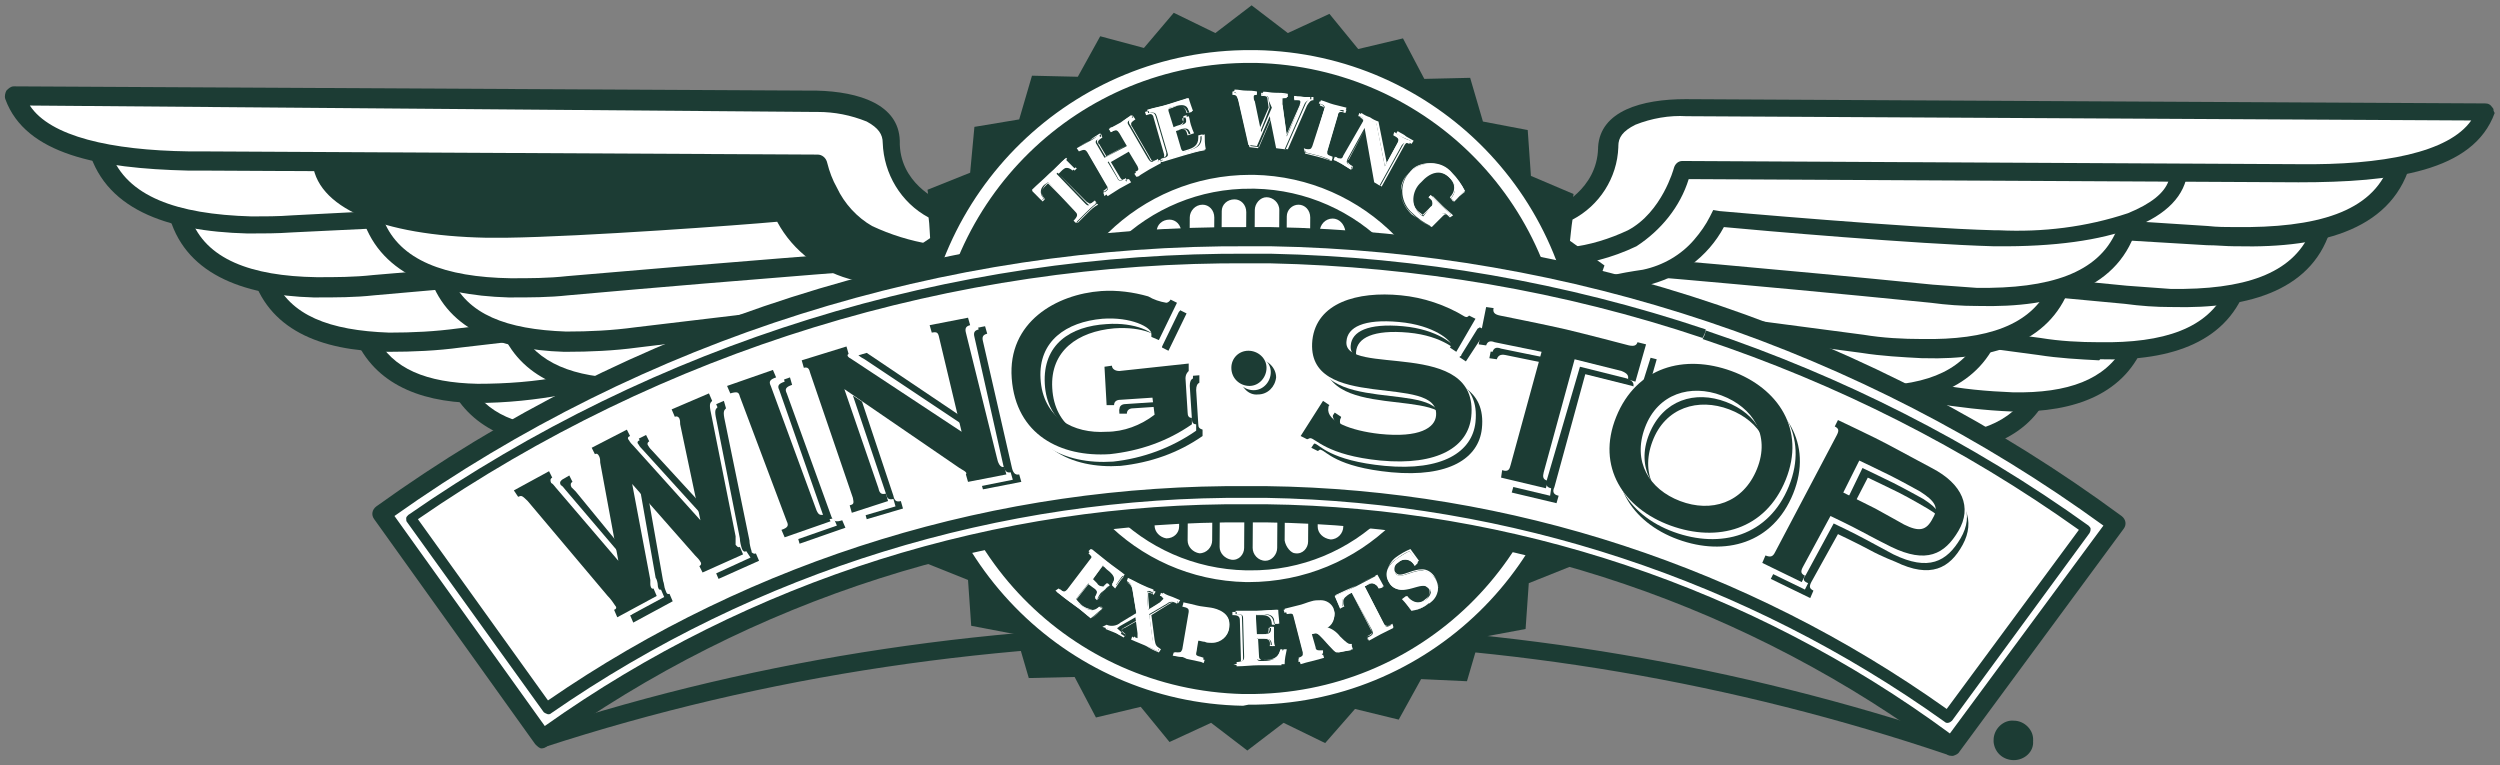 <?xml version="1.0" encoding="utf-8"?>
<!-- Generator: Adobe Illustrator 21.1.0, SVG Export Plug-In . SVG Version: 6.00 Build 0)  -->
<svg version="1.1" id="Layer_1" xmlns="http://www.w3.org/2000/svg" xmlns:xlink="http://www.w3.org/1999/xlink" x="0px" y="0px"
	 viewBox="0 0 234.5 71.8" style="enable-background:new 0 0 234.5 71.8;" xml:space="preserve">
<rect x="0" y="0" width="234.5" height="71.8" fill="#808080" stroke="none"/>
<style type="text/css">
	.st0{fill:#FFFFFF;}
	.st1{fill:#1C3C34;}
</style>
<title>Fast Casual</title>
<path class="st0" d="M147.3,57L147.3,57z M51.9,66.1L51.9,66.1L39.6,48.9l0,0c2.8-1.9,5.6-3.7,8.5-5.4l0,0c1.1-0.7,1.8-1.9,1.8-3.2
	l0,0c0-1.3-0.8-2.5-1.9-3.1l0,0c-0.8-0.4-1.4-0.9-1.9-1.6l0,0c-0.6-0.8-1.6-1.4-2.6-1.4l0,0C39.9,33.8,38,32.7,37,31l0,0
	c-0.6-1-1.5-1.6-2.6-1.8l0,0c-3.9-0.5-5.9-1.7-6.9-3.7l0,0c-0.5-1-1.4-1.7-2.4-1.9l0,0c-3.2-0.8-4.7-1.9-5.5-3.9l0,0
	c-0.4-1-1.3-1.8-2.3-2.1l0,0c-2.9-0.9-4.2-2-4.9-3.8l0,0c-0.4-0.9-1-1.6-1.9-1.9l66,0.4h0.3c1.3,0,2.6,0.2,3.8,0.7l0,0
	c0.7,0.4,0.4,0.2,0.5,0.5l0,0c0,3,1.5,5.9,3.9,7.6l0,0c1.2,0.9,2.7,1,4,0.2l0,0c0.3-0.2,0.6-0.4,0.9-0.7l2.6-1l0,0
	c1.2-0.5,2.1-1.7,2.2-3l0.1-1.5l1.5-0.3l0,0c1.3-0.2,2.4-1.2,2.8-2.5l0.4-1.5h1.5l0,0c1.3,0,2.6-0.7,3.3-1.8l0.7-1.4l1.5,0.4l0,0
	c1.3,0.3,2.7-0.1,3.6-1.1l1-1.2l1.4,0.7l0,0c1.2,0.6,2.7,0.4,3.7-0.4l1.2-0.9l1.2,0.9l0,0c1.1,0.8,2.5,1,3.7,0.4l1.4-0.7l1,1.2l0,0
	c0.9,1,2.2,1.5,3.6,1.2l1.5-0.4l0.7,1.4l0,0c0.6,1.2,1.9,1.9,3.2,1.9h1.5l0.4,1.5l0,0c0.4,1.3,1.4,2.3,2.8,2.5l1.5,0.3l0.1,1.6l0,0
	c0.1,1.3,1,2.5,2.2,3l2.7,1.1l0,0c0.2,0.2,0.5,0.4,0.8,0.6l0,0c1.3,0.7,2.8,0.6,4-0.3l0,0c2.3-1.7,3.7-4.3,3.8-7.1l0,0
	c0-0.1,0-0.3,0-0.4l0,0c0-0.2-0.1,0,0.6-0.5l0,0c1.3-0.5,2.7-0.7,4.1-0.6l66,0.4l0,0c-0.8,0.4-1.5,1.1-1.9,1.9l0,0
	c-0.8,1.8-2.1,2.9-5,3.8l0,0c-1.1,0.3-1.9,1.1-2.4,2.1l0,0c-0.8,2-2.4,3.1-5.6,3.9l0,0c-1.1,0.2-1.9,0.9-2.4,1.9l0,0
	c-1,2-3,3.1-6.9,3.6l0,0c-1.1,0.1-2.1,0.8-2.6,1.8l0,0c-1,1.7-3,2.8-6.5,3.1l0,0c-1,0.1-2,0.6-2.6,1.4l0,0c-0.5,0.7-1.2,1.2-1.9,1.6
	l0,0c-1.2,0.6-1.9,1.8-1.9,3.1l0,0c0,1.3,0.6,2.5,1.7,3.2l0,0c2.9,1.7,5.7,3.6,8.5,5.5l-12.6,17.1l0,0l-0.7-0.2l0,0
	c-0.2-0.9-0.7-1.6-1.5-2.1l0,0c-9.8-6.5-20.5-11.5-31.9-14.7l0,0c-0.8-0.2-1.6-0.2-2.3,0.1l-3.6,1.5l0,0c-1.2,0.5-2.1,1.7-2.2,3
	l-0.1,1.5l-1,0.2l0,0c-1.4,0.2-2.5,1.2-2.8,2.6l0,0c-0.4,0.4-0.8,0.9-0.9,1.5l-1.5-0.1l0,0c-1.3-0.1-2.6,0.7-3.3,1.9l-0.7,1.4
	l-1.5-0.4l0,0c-1.3-0.3-2.7,0.1-3.6,1.1l-1,1.2l-1.4-0.7l0,0c-1.2-0.6-2.7-0.4-3.7,0.4l-1.2,0.9l-1.2-1l0,0c-1.1-0.8-2.5-1-3.7-0.4
	l-1.4,0.6l-1-1.2l0,0c-0.9-1-2.2-1.5-3.6-1.2l-1.5,0.4l-0.7-1.4l0,0c-0.6-1.2-1.9-1.9-3.2-1.9h-1.5l0,0c-0.2-0.6-0.5-1.1-0.9-1.5
	l0,0c-0.4-1.3-1.4-2.3-2.8-2.6l-1-0.2l-0.1-1.5l0,0c-0.1-1.3-1-2.5-2.2-3l-3.6-1.5l0,0c-0.7-0.3-1.6-0.4-2.3-0.1l0,0
	c-11.3,3.1-22.1,7.9-32,14.3l0,0c-0.8,0.5-1.3,1.3-1.5,2.2l0,0L51.9,66.1z"/>
<path class="st0" d="M91.7,28.6l-49,6.6c2.3,6.1,9.5,6.8,19.1,4.9c17.7-3.4,32.5-6.1,32.5-6.1L91.7,28.6z"/>
<path class="st1" d="M90.9,29l0.8-0.4L90.9,29z M53.2,40.1c2.8,0,5.6-0.3,8.4-0.9l0,0c14.8-2.8,27.6-5.2,31.4-5.9l0,0l-1.8-3.9
	L44,35.9C45.6,38.8,48.6,40.1,53.2,40.1L53.2,40.1z M41.9,35.5l-0.4-1l50.1-6.7l0.6-0.1l3.3,7l-1.1,0.2c0,0-14.8,2.7-32.5,6.1l0,0
	c-2.9,0.6-5.8,0.9-8.8,0.9H53C47.8,41.8,43.6,39.9,41.9,35.5L41.9,35.5z"/>
<path class="st0" d="M83.1,25.2L34,30.9c2.2,6.1,9.4,7,19,5.3c17.7-3.1,32.6-5.5,32.6-5.5L83.1,25.2z"/>
<path class="st1" d="M82.3,25.5l0.8-0.3L82.3,25.5z M44.8,36c2.7,0,5.4-0.2,8-0.7l0,0c14.9-2.6,27.7-4.7,31.5-5.3l0,0l-1.7-3.9
	l-47.3,5.5C36.8,34.6,40,35.9,44.8,36L44.8,36z M33.1,31.2l-0.4-1L83,24.3l0.6-0.1l3.1,7.1l-1.1,0.2c0,0-14.8,2.4-32.6,5.5l0,0
	c-2.7,0.5-5.5,0.8-8.3,0.8h-0.2C39.1,37.7,34.8,35.8,33.1,31.2z"/>
<path class="st0" d="M73.7,22.3l-49.3,3.1c1.9,6.2,9,7.4,18.7,6.3c17.8-2.2,32.8-3.8,32.8-3.8L73.7,22.3z"/>
<path class="st1" d="M72.9,22.6l0.8-0.3L72.9,22.6z M36.5,31.2c2.2,0,4.3-0.1,6.5-0.4l0,0c15-1.8,27.9-3.3,31.7-3.7l0,0l-1.5-4
	l-47.5,3C27.2,29.6,30.9,31,36.5,31.2L36.5,31.2z M23.6,25.6l-0.3-1l50.4-3.2h0.6l2.7,7.3L76,28.8c0,0-14.9,1.7-32.8,3.8l0,0
	c-2.2,0.3-4.5,0.4-6.7,0.4h-0.2C30,32.9,25.1,30.9,23.6,25.6L23.6,25.6z"/>
<path class="st0" d="M66,18.4l-49.4,1.4c1.6,6.3,8.8,7.8,18.4,6.9C53,25.2,68,24,68,24L66,18.4z"/>
<path class="st1" d="M65.2,18.6l0.8-0.3L65.2,18.6z M29.7,26c1.8,0,3.5,0,5.3-0.2l0,0c15-1.3,28-2.3,31.8-2.6l0,0l-1.3-4l-47.6,1.3
	C19.3,24.3,23.5,25.9,29.7,26z M15.8,20l-0.3-1L66,17.6h0.7l2.5,7.3L68,25c0,0-15,1.1-32.9,2.7l0,0c-1.8,0.2-3.6,0.2-5.5,0.2h-0.2
	C22.6,27.7,17.2,25.6,15.8,20L15.8,20z"/>
<path class="st0" d="M58.7,13.8L9.3,13.5c1.4,6.3,8.5,8,18.2,7.6c18-0.9,33-1.5,33-1.5L58.7,13.8z"/>
<path class="st1" d="M57.9,14.1l0.8-0.3L57.9,14.1z M23.6,20.3c1.2,0,2.5,0,3.8-0.1l0,0c15.1-0.8,28.1-1.3,31.9-1.4l0,0l-1.2-4.1
	l-47.7-0.3C11.9,18.4,16.5,20.1,23.6,20.3L23.6,20.3z M8.4,13.7l-0.2-1.1l50.5,0.3h0.6l2.2,7.4h-1.1c0,0-15,0.6-33,1.5l0,0
	c-1.4,0.1-2.7,0.1-4,0.1h-0.2c-7.6-0.2-13.6-2.3-15-8.3L8.4,13.7z"/>
<path class="st0" d="M96.8,25.3l-49.2,4.8c2.1,6.2,9.3,7.1,18.9,5.6c17.8-2.8,32.7-4.9,32.7-4.9L96.8,25.3z"/>
<path class="st1" d="M96,25.6l0.8-0.3L96,25.6z M58.8,35.5c2.5,0,5-0.2,7.5-0.6l0,0c14.9-2.3,27.8-4.2,31.5-4.8l0,0l-1.7-3.9
	l-47.4,4.7C50.4,34.1,53.8,35.4,58.8,35.5L58.8,35.5z M46.8,30.4l-0.3-1l50.3-5l0.6-0.1l3,7.2l-1.1,0.2c0,0-15,2.2-32.7,4.9l0,0
	c-2.6,0.4-5.2,0.6-7.8,0.6h-0.2C52.9,37.1,48.4,35.2,46.8,30.4L46.8,30.4z"/>
<path class="st0" d="M90.4,22.2L41,25.3c1.9,6.2,9,7.5,18.7,6.3c17.8-2.2,32.8-3.8,32.8-3.8L90.4,22.2z"/>
<path class="st1" d="M89.6,22.5l0.8-0.3L89.6,22.5z M53.1,31.1c2.2,0,4.3-0.1,6.5-0.4l0,0c15-1.8,27.9-3.3,31.7-3.7l0,0l-1.5-4
	l-47.5,3C43.8,29.5,47.5,30.9,53.1,31.1L53.1,31.1z M40.2,25.6l-0.3-1l50.4-3.2h0.6l2.8,7.3l-1.1,0.1c0,0-14.9,1.6-32.8,3.8l0,0
	c-2.2,0.3-4.5,0.4-6.7,0.4h-0.2C46.6,32.8,41.7,30.8,40.2,25.6L40.2,25.6z"/>
<path class="st0" d="M84.2,18.5l-49.4,1.4c1.7,6.3,8.8,7.8,18.4,6.9c17.9-1.5,32.9-2.7,32.9-2.7L84.2,18.5z"/>
<path class="st1" d="M83.4,18.8l0.8-0.3L83.4,18.8z M47.9,26.1c1.8,0,3.5,0,5.3-0.2l0,0c15-1.3,28-2.3,31.8-2.6l0,0l-1.3-4L36,20.7
	C37.5,24.4,41.7,26,47.9,26.1L47.9,26.1z M33.9,20.1L33.6,19l50.5-1.4h0.6l2.5,7.3L86.2,25c0,0-15,1.1-32.9,2.7l0,0
	c-1.8,0.2-3.6,0.2-5.4,0.2h-0.2C40.8,27.7,35.4,25.6,33.9,20.1L33.9,20.1z"/>
<path class="st0" d="M87,23.7c0,0-6.3-1.8-6.6-5.8c-0.3-3.3-2.2-3.8-5.9-3.8l-44.4,1c0,3.6,6.4,6.7,17.3,6.5
	c8-0.1,25.9-1.5,25.9-1.5s2.1,4.7,7,5.6c3.2,0.6,6.6,1.5,6.5,1.4S87,23.7,87,23.7z"/>
<path class="st1" d="M87.6,26.9L87.6,26.9L87.6,26.9L87.6,26.9z M74.1,19.7c0.4,0.8,0.9,1.6,1.5,2.3l0,0c1.2,1.5,2.9,2.5,4.8,2.9
	l0,0c2.1,0.4,4.3,0.9,5.5,1.2l0,0c0-0.6,0.1-1.3,0.2-1.8l0,0c-1.7-0.6-6.1-2.4-6.5-6.4l0,0c-0.3-2.7-1.1-2.8-4.5-3h-0.5l-43.4,1
	c0.4,1,1.5,2,3.4,2.8l0,0c3.5,1.4,7.2,2,11,2l0,0c0.6,0,1.2,0,1.9,0l0,0c7.9-0.1,25.8-1.5,25.8-1.5l0,0h0.6L74.1,19.7L74.1,19.7z
	 M86.7,26.2L86.7,26.2h0.1l0,0C86.8,26.2,86.7,26.2,86.7,26.2L86.7,26.2z M86.7,27.9h0.2h1l-0.3-1l0,0c0,0,0,0.1,0,0.1l0,0
	c0,0,0,0,0-0.1l0,0l0,0v-0.1l0,0c0-0.1,0-0.1-0.1-0.2l0,0c0.1,0.1,0.1,0.1,0.1,0.2l0,0c0-0.6,0.3-3.1,0.3-3.1l0.1-0.7l-0.7-0.2
	L87,23.7l0.2-0.8l0,0c-1-0.3-2.1-0.7-3-1.3l0,0c-1.5-0.9-2.9-2.2-3-3.8l0,0c-0.2-3.6-2.9-4.7-6.2-4.6l0,0c-0.2,0-0.4,0-0.6,0
	l-45.1,1v0.8l0,0c0.2,4.5,6.5,7.1,16.3,7.3l0,0c0.6,0,1.3,0,1.9,0l0,0c7.2-0.1,22.2-1.2,25.4-1.5l0,0c1.5,2.8,4.2,4.8,7.3,5.5l0,0
	C83,27.1,85.9,27.9,86.7,27.9L86.7,27.9z"/>
<path class="st0" d="M87.9,19.7c-2.5-1.2-4.2-3.7-4.2-6.4c0-2.5-3.2-3.8-7.3-3.8l-75-0.4c1.5,4.6,8.6,6,17.5,6l57.8,0.3
	c0,0,1.1,4.5,4.6,6.5c2.1,1.1,4.5,1.7,6.9,1.8C88.2,23.6,87.9,19.7,87.9,19.7z"/>
<path class="st1" d="M77.6,15.3c0.2,0.8,0.5,1.6,0.9,2.3l0,0c0.7,1.5,1.9,2.8,3.3,3.6l0,0c1.7,0.8,3.6,1.4,5.5,1.7l0,0
	c-0.1-0.8-0.1-1.9-0.2-2.5l0,0c-2.6-1.4-4.2-4.1-4.3-7l0,0c0-0.8-0.4-1.4-1.5-2l0,0c-1.5-0.6-3-0.9-4.6-0.9h-0.3L2.8,9.9
	c1.9,2.9,7.6,4.2,14.9,4.3l0,0h1.2l0,0l57.8,0.3l0,0C77.1,14.5,77.5,14.8,77.6,15.3L77.6,15.3z M88.3,22.9L88.3,22.9z M88.4,22.9
	L88.4,22.9z M88.4,22.9L88.4,22.9z M88.4,22.9L88.4,22.9L88.4,22.9z M89,23.7c0-0.1,0-0.2,0-0.2l0,0C89,23.6,89,23.6,89,23.7z
	 M80.8,22.6c-2.3-1.5-4-3.7-4.8-6.3l0,0L18.8,16l0,0h-1.2l0,0C9.3,15.8,2.4,14.5,0.5,9.3l0,0c-0.1-0.3,0-0.6,0.1-0.8l0,0
	c0.2-0.2,0.4-0.4,0.7-0.4l0,0l74.9,0.4c0.1,0,0.2,0,0.4,0l0,0c4,0.1,7.7,1.3,7.8,4.7l0,0c-0.1,4,3.7,5.6,3.7,5.6l0,0l-0.3,0.8H87
	h0.9l0.4-0.8c0.3,0.1,0.5,0.4,0.5,0.7l0,0c0,0,0.2,2.9,0.3,3.8l0,0l0,0c0.1,0.3,0,0.6-0.2,0.8l0,0l-0.1,0.1l0,0
	c-0.1,0.1-0.2,0.2-0.4,0.2H88C85.5,24.3,83.1,23.7,80.8,22.6L80.8,22.6z"/>
<path class="st0" d="M142.7,28.9l48.9,7.1c-2.4,6-9.6,6.7-19.1,4.7c-17.6-3.6-32.4-6.4-32.4-6.4L142.7,28.9z"/>
<path class="st1" d="M172.7,39.9c2.5,0.5,5.1,0.9,7.7,0.9l0,0c4.9,0.1,8.3-1.1,10-4.2l0,0l-47.1-6.9l-1.8,3.8
	C145.1,34.4,157.9,36.9,172.7,39.9L172.7,39.9z M180.3,42.6c-2.7-0.1-5.4-0.4-8-1l0,0c-17.6-3.6-32.4-6.4-32.4-6.4l0,0l-1.1-0.2
	l3.1-6.4l0.3-0.6l50.6,7.4l-0.4,1C190.6,41,186,42.7,180.3,42.6L180.3,42.6L180.3,42.6z"/>
<path class="st0" d="M151.4,25.5l49,6.3c-2.3,6.1-9.5,6.8-19,5.1c-17.7-3.3-32.5-5.9-32.5-5.9L151.4,25.5z"/>
<path class="st1" d="M181.6,36c2.4,0.5,4.8,0.7,7.2,0.8l0,0c5.2,0.1,8.7-1.2,10.4-4.3l0,0l-47.3-6l-1.8,3.9
	C153.9,31.1,166.8,33.3,181.6,36L181.6,36z M188.7,38.6c-2.5-0.1-5-0.4-7.5-0.8l0,0c-17.7-3.3-32.4-5.9-32.5-5.9l0,0l-1.1-0.2
	l2.9-6.5l0.3-0.6l50.8,6.5l-0.4,1c-1.8,4.8-6.5,6.6-12.4,6.5L188.7,38.6L188.7,38.6z"/>
<path class="st0" d="M160.7,22.8l49.3,3.7c-1.9,6.2-9.1,7.3-18.7,6.1c-17.8-2.4-32.8-4.2-32.8-4.2L160.7,22.8z"/>
<path class="st1" d="M191.4,31.7c1.8,0.3,3.7,0.4,5.5,0.4l0,0c6.1,0.1,10.2-1.3,11.9-4.9l0,0l-47.5-3.6l-1.6,4
	C163.5,28.1,176.5,29.7,191.4,31.7L191.4,31.7z M196.9,33.8c-1.9-0.1-3.8-0.2-5.7-0.5l0,0c-17.8-2.4-32.7-4.2-32.8-4.2l0,0l-1.1-0.1
	l2.6-6.6l0.2-0.6l51,3.8l-0.3,1c-1.7,5.4-7,7.3-13.8,7.1L196.9,33.8L196.9,33.8z"/>
<path class="st0" d="M168.5,18.9l49.4,2c-1.7,6.3-8.8,7.7-18.5,6.7c-17.9-1.7-32.9-3-32.9-3L168.5,18.9z"/>
<path class="st1" d="M199.5,26.8c1.4,0.1,2.8,0.2,4.1,0.3l0,0c6.9,0.1,11.4-1.4,13.1-5.3l0,0l-47.6-1.9l-1.4,4
	C171.5,24.2,184.4,25.3,199.5,26.8L199.5,26.8z M203.6,28.8c-1.4,0-2.8-0.1-4.3-0.3l0,0c-17.9-1.7-32.8-3-32.9-3l0,0l-1.1-0.1
	l2.4-6.7l0.2-0.6l51.1,2l-0.3,1.1c-1.6,5.9-7.5,7.8-15,7.6L203.6,28.8L203.6,28.8z"/>
<path class="st0" d="M175.9,14.5l49.4,0.3c-1.5,6.3-8.6,8-18.3,7.4c-17.9-1.1-33-1.9-33-1.9L175.9,14.5z"/>
<path class="st1" d="M207.1,21.2c0.9,0.1,1.7,0.1,2.5,0.1l0,0c7.7,0.1,12.9-1.4,14.5-5.8l0,0l-47.6-0.2l-1.3,4
	C179.1,19.6,192.1,20.2,207.1,21.2L207.1,21.2z M209.6,23.1c-0.8,0-1.7-0.1-2.6-0.1l0,0c-17.9-1.1-32.9-1.9-32.9-1.9l0,0l-1.1-0.1
	l2.1-6.8l0.2-0.6l51.2,0.3l-0.3,1.1c-1.6,6.4-8.1,8.3-16.4,8.1L209.6,23.1L209.6,23.1z"/>
<path class="st0" d="M137.7,25.5l49.1,5.4c-2.2,6.1-9.4,7-18.9,5.4c-17.7-3-32.6-5.3-32.6-5.3L137.7,25.5z"/>
<path class="st1" d="M168,35.5c2.2,0.4,4.4,0.6,6.7,0.7l0,0c5.5,0.1,9.2-1.2,10.9-4.5l0,0l-47.3-5.2l-1.7,3.9
	C140.3,30.9,153.1,33,168,35.5z M174.6,37.9c-2.3-0.1-4.6-0.3-6.9-0.7l0,0c-17.7-3-32.5-5.3-32.6-5.3l0,0l-1.1-0.2l2.8-6.5l0.3-0.6
	l50.9,5.6l-0.4,1c-1.8,5-6.7,6.8-12.8,6.7L174.6,37.9L174.6,37.9z"/>
<path class="st0" d="M144.1,22.5l49.3,3.7c-1.9,6.2-9.1,7.3-18.7,6.1c-17.8-2.4-32.8-4.2-32.8-4.2L144.1,22.5z"/>
<path class="st1" d="M174.8,31.4c1.8,0.3,3.7,0.4,5.5,0.4l0,0c6.1,0.1,10.2-1.3,11.9-4.9l0,0l-47.5-3.6l-1.6,3.9
	C146.9,27.8,159.8,29.4,174.8,31.4L174.8,31.4z M180.3,33.6c-1.9-0.1-3.8-0.2-5.7-0.5l0,0c-17.8-2.4-32.7-4.2-32.7-4.2l0,0l-1.1-0.1
	l2.6-6.6l0.2-0.6l51,3.8l-0.3,1.1c-1.7,5.4-7,7.3-13.8,7.1L180.3,33.6L180.3,33.6z"/>
<path class="st0" d="M150.3,18.9l49.4,2c-1.7,6.3-8.8,7.7-18.5,6.7c-17.9-1.8-32.9-3-32.9-3L150.3,18.9z"/>
<path class="st1" d="M181.3,26.7c1.4,0.1,2.8,0.2,4.1,0.3l0,0c6.9,0.1,11.4-1.4,13.1-5.3l0,0l-47.6-1.9l-1.4,4
	C153.3,24.1,166.3,25.2,181.3,26.7L181.3,26.7z M185.4,28.7c-1.4,0-2.8-0.1-4.3-0.3l0,0c-17.9-1.8-32.8-3-32.9-3l0,0l-1.1-0.1
	l2.4-6.7l0.2-0.6l51.1,2l-0.3,1.1c-1.6,5.9-7.5,7.8-15,7.6L185.4,28.7L185.4,28.7z"/>
<path class="st0" d="M147.4,24c0,0,6.3-1.7,6.6-5.8c0.3-3.3,2.2-3.7,6-3.7l44.4,1.6c0,3.6-6.5,6.6-17.4,6.3
	c-8-0.2-25.8-1.8-25.8-1.8s-2.2,4.7-7,5.5c-3.2,0.6-6.6,1.4-6.5,1.3S147.4,24,147.4,24z"/>
<path class="st1" d="M148.5,26.4c1.2-0.3,3.5-0.8,5.6-1.1l0,0c1.9-0.4,3.6-1.4,4.8-2.8l0,0c0.6-0.7,1.1-1.4,1.5-2.2l0,0l0.3-0.6
	l0.6,0.1c0,0,17.9,1.6,25.8,1.8h0.4c4.1,0.2,8.2-0.3,12.1-1.6l0,0c2.2-0.9,3.4-1.9,3.8-3l0,0l-43.3-1.5c-3.8,0.2-4.8,0.1-5.1,2.9
	l0,0c-0.5,4-4.9,5.7-6.6,6.3l0,0C148.4,25.1,148.4,25.8,148.5,26.4L148.5,26.4z M147.6,28.3c-0.1,0-0.2,0-0.3-0.1l0,0
	c-0.4-0.1-0.6-0.5-0.6-0.8l0,0c0-0.1,0-0.1,0-0.2l0,0c0-0.6-0.2-3.2-0.2-3.2l0,0l0.9-0.1l0.2,0.8l-0.2-0.8l-0.9,0.1l-0.1-0.7
	l0.7-0.2c0,0,5.9-1.8,6-5l0,0c0.2-3.9,3.2-4.7,6.9-4.5l0,0l45.2,1.6v0.8l0,0c-0.4,4.7-7.2,7.2-17.9,7.1H187
	c-7.2-0.2-22.2-1.5-25.3-1.8l0,0c-1.5,2.8-4.2,4.8-7.4,5.5l0,0c-2.4,0.4-4.8,1-6,1.2l0,0v0.2L147.6,28.3L147.6,28.3z"/>
<path class="st0" d="M146.6,20.1c2.5-1.1,4.2-3.6,4.3-6.4c0-2.5,3.3-3.7,7.3-3.7l75,0.4c-1.6,4.6-8.7,5.9-17.6,5.8l-57.8-0.4
	c0,0-1.1,4.4-4.7,6.4c-2.2,1.1-4.5,1.6-6.9,1.7C146.3,23.9,146.6,20.1,146.6,20.1z"/>
<path class="st1" d="M147.2,23.2c1.9-0.2,3.8-0.8,5.5-1.6l0,0c3.2-1.7,4.3-5.8,4.3-5.8l0,0c0.1-0.4,0.4-0.7,0.8-0.7l0,0l57.8,0.3
	l0,0c7.9,0.1,14.1-1.1,16.2-4.1l0,0l-73.6-0.4c-1.6-0.1-3.3,0.2-4.8,0.8l0,0c-1.2,0.6-1.6,1.2-1.6,2l0,0v0.1l0,0l0,0l0,0l0,0l0,0
	c-0.1,2.9-1.8,5.5-4.3,6.8l0,0C147.4,21.2,147.3,22.3,147.2,23.2L147.2,23.2z M234,10.6L234,10.6L234,10.6c-2,5.5-9.5,6.5-18.4,6.5
	l0,0l-57.2-0.3l0,0c-0.8,2.6-2.6,4.8-4.9,6.3l0,0c-2.3,1.1-4.7,1.7-7.2,1.9l0,0c-0.1,0-0.2,0-0.3,0l0,0c-0.1,0-0.5,0.1-0.7-0.9l0,0
	c0-0.1,0-0.1,0-0.2l0,0c0,0,0,0,0-0.1l0,0c0-0.1,0-0.3,0-0.5l0,0c0-0.4,0.1-0.9,0.1-1.3l0,0c0.1-1,0.2-1.9,0.2-1.9l0,0
	c0-0.3,0.2-0.6,0.5-0.7l0,0c0,0,3.7-1.6,3.8-5.5l0,0c0,0,0-0.1,0-0.1l0,0c0.2-3.4,4.1-4.5,8.2-4.5l0,0l75,0.4c0.3,0,0.5,0.1,0.7,0.4
	l0,0c0.1,0.1,0.1,0.2,0.1,0.3L234,10.6L234,10.6z M147,24.3c0,0,0-0.1,0-0.1l0,0C147,24.2,147,24.2,147,24.3z"/>
<path class="st1" d="M50.6,68.5c21.1-6.9,43-10.1,66.4-10l0,0c1.1,0,2.2,0,3.3,0l0,0c21.4,0.3,42.7,3.9,63,10.7l0,0l-0.6,1.6
	c-20.1-6.8-41.2-10.4-62.5-10.6l0,0h-3.3l0,0c-23.3-0.1-45,3.1-65.9,9.9l0,0L50.6,68.5L50.6,68.5z"/>
<polygon class="st1" points="117.4,0.5 120.8,3.1 124.7,1.3 127.4,4.6 131.6,3.6 133.6,7.4 137.9,7.3 139.1,11.4 143.3,12.2 
	143.6,16.5 147.6,18.2 147,22.4 150.5,24.9 149.1,28.9 152,32 149.7,35.7 152,39.3 149,42.4 150.4,46.5 146.9,48.9 147.4,53.1 
	143.4,54.7 143.1,59 138.8,59.8 137.6,63.9 133.3,63.7 131.2,67.5 127.1,66.5 124.3,69.7 120.4,67.8 117,70.4 113.6,67.8 
	109.7,69.6 107,66.3 102.8,67.3 100.8,63.5 96.5,63.6 95.3,59.5 91.1,58.7 90.8,54.4 86.8,52.8 87.4,48.5 83.9,46.1 85.4,42.1 
	82.4,38.9 84.7,35.3 82.4,31.6 85.4,28.5 84,24.5 87.6,22.1 87,17.8 91,16.2 91.4,11.9 95.6,11.2 96.8,7.1 101.1,7.2 103.2,3.4 
	107.3,4.5 110.1,1.2 114,3.1 "/>
<path class="st0" d="M114.4,51.3l0.2-31.5c0-0.6,0.5-1.1,1.2-1.1c0,0,0,0,0,0l0,0c0.6,0,1.1,0.5,1.1,1.2c0,0,0,0,0,0l0,0l-0.2,31.5
	c0,0.6-0.5,1.2-1.2,1.1l0,0C114.9,52.4,114.4,51.9,114.4,51.3L114.4,51.3z"/>
<path class="st0" d="M117.5,51.4l0.2-31.7c0-0.6,0.5-1.2,1.1-1.2c0,0,0,0,0,0l0,0c0.6,0,1.2,0.5,1.2,1.2l0,0l-0.2,31.7
	c0,0.6-0.5,1.2-1.1,1.2c0,0,0,0,0,0l0,0C118,52.6,117.5,52,117.5,51.4L117.5,51.4z"/>
<path class="st0" d="M120.5,50.7l0.2-30.4c0-0.6,0.5-1.1,1.1-1.1c0,0,0,0,0,0l0,0c0.6,0,1.1,0.5,1.1,1.2l0,0l-0.2,30.4
	c0,0.6-0.5,1.2-1.2,1.1l0,0C121.1,51.9,120.6,51.3,120.5,50.7L120.5,50.7z"/>
<path class="st0" d="M123.6,49.4l0.2-27.7c0-0.6,0.5-1.2,1.2-1.2l0,0l0,0c0.6,0,1.1,0.5,1.2,1.2l0,0l-0.2,27.7
	c0,0.6-0.5,1.2-1.2,1.2l0,0C124.1,50.5,123.6,50,123.6,49.4L123.6,49.4z"/>
<path class="st0" d="M126.7,47.3l0.1-23.4c0-0.6,0.5-1.2,1.1-1.2c0,0,0,0,0,0l0,0c0.6,0,1.2,0.5,1.2,1.1c0,0,0,0,0,0l0,0L129,47.3
	c0,0.6-0.5,1.2-1.2,1.1l0,0C127.2,48.4,126.7,47.9,126.7,47.3L126.7,47.3z"/>
<path class="st0" d="M129.8,43.4l0.1-15.6c0-0.6,0.5-1.2,1.2-1.2l0,0c0.6,0,1.1,0.5,1.1,1.2l0,0l-0.1,15.6c0,0.6-0.5,1.1-1.2,1.1
	c0,0,0,0,0,0l0,0C130.3,44.5,129.8,44,129.8,43.4L129.8,43.4z"/>
<path class="st0" d="M111.4,50.7l0.2-30.3c0-0.6,0.5-1.2,1.2-1.2c0,0,0,0,0,0l0,0c0.6,0,1.1,0.5,1.1,1.2l0,0l-0.2,30.3
	c0,0.6-0.5,1.2-1.2,1.2l0,0C111.9,51.8,111.4,51.3,111.4,50.7L111.4,50.7z"/>
<path class="st0" d="M108.3,49.3l0.2-27.6c0-0.6,0.5-1.1,1.2-1.1l0,0c0.6,0,1.1,0.5,1.1,1.2c0,0,0,0,0,0l0,0l-0.2,27.6
	c0,0.6-0.5,1.1-1.2,1.1l0,0C108.8,50.4,108.3,49.9,108.3,49.3L108.3,49.3z"/>
<path class="st0" d="M105.3,47.1l0.1-23.2c0-0.6,0.5-1.2,1.2-1.2h0l0,0c0.6,0,1.2,0.5,1.2,1.2l0,0l-0.1,23.2c0,0.6-0.5,1.2-1.2,1.1
	c0,0,0,0,0,0l0,0C105.8,48.2,105.3,47.7,105.3,47.1L105.3,47.1z"/>
<path class="st0" d="M102.2,43.4l0.1-15.7c0-0.6,0.5-1.2,1.2-1.2l0,0c0.6,0,1.2,0.5,1.2,1.2c0,0,0,0,0,0l0,0l-0.1,15.7
	c0,0.6-0.5,1.1-1.1,1.2c0,0,0,0,0,0l0,0C102.7,44.5,102.2,44,102.2,43.4L102.2,43.4z"/>
<path class="st0" d="M116.6,65.1h0.4c16.2,0.1,29.4-12.8,29.8-29l0,0c0-0.1,0-0.3,0-0.4l0,0c0.1-16.2-12.8-29.4-29-29.8h-0.4
	c-16.2-0.1-29.4,12.8-29.8,29l0,0c0,0.1,0,0.3,0,0.4l0,0C87.5,51.5,100.4,64.7,116.6,65.1L116.6,65.1z M116.6,66.2
	c-16.8-0.3-30.2-14.1-30.2-30.9l0,0c0-0.1,0-0.3,0-0.4l0,0C86.8,18,100.6,4.6,117.4,4.7h0.4C134.7,5,148.1,18.8,148,35.6l0,0
	c0,0.1,0,0.3,0,0.4l0,0c-0.3,16.8-14.1,30.2-30.9,30.1L116.6,66.2L116.6,66.2z"/>
<path class="st0" d="M116.9,53.5h0.3c9.8,0.1,17.8-7.8,18-17.5l0,0c0-0.1,0-0.2,0-0.3l0,0c0.1-9.8-7.8-17.8-17.5-18h-0.3
	c-9.8-0.1-17.8,7.8-18,17.5l0,0c0,0.1,0,0.2,0,0.3l0,0C99.2,45.3,107.1,53.3,116.9,53.5L116.9,53.5z M116.9,54.6
	c-10.4-0.2-18.7-8.7-18.7-19.2l0,0c0-0.1,0-0.2,0-0.3l0,0c0.2-10.4,8.7-18.7,19.1-18.7h0.3c10.4,0.2,18.8,8.7,18.7,19.2l0,0
	c0,0.1,0,0.2,0,0.3l0,0c-0.2,10.4-8.7,18.7-19.2,18.7L116.9,54.6L116.9,54.6z"/>
<path class="st0" d="M117.1,48.2c23.8,0,46.9,7.6,66,21.9l15.4-20.9c-48.3-35.6-114-35.9-162.7-0.9l15.1,21.1
	C70.2,55.4,93.4,48,117.1,48.2z"/>
<path class="st1" d="M51.1,68.1c19.3-13.7,42.4-21,66-20.8l0,0h1.7l0,0c23.1,0.3,45.5,7.8,64.1,21.5l0,0l14.4-19.5
	c-22.7-16.5-50-25.7-78.1-26.2l0,0h-1.9l0,0C88.5,22.9,60.4,31.8,37,48.4l0,0L51.1,68.1L51.1,68.1z M50.8,70.2
	c-0.2,0-0.4-0.2-0.6-0.4l0,0L35.1,48.7c-0.3-0.4-0.2-0.9,0.2-1.2c0,0,0,0,0,0l0,0c23.9-17.2,52.6-26.4,82-26.2l0,0h1.9l0,0
	c28.8,0.5,56.6,10,79.8,27.1l0,0c0.4,0.3,0.5,0.8,0.2,1.2c0,0,0,0,0,0l0,0l-15.4,20.9c-0.1,0.2-0.3,0.3-0.6,0.4l0,0
	c-0.2,0-0.5,0-0.6-0.2l0,0c-18.5-13.8-40.8-21.4-63.8-21.7l0,0h-1.7l0,0C93.5,48.8,70.4,56.2,51.3,70l0,0
	C51.2,70.1,51,70.2,50.8,70.2L50.8,70.2L50.8,70.2z"/>
<path class="st0" d="M159.9,31.4C119,17.7,74,24.1,38.6,48.7l12.8,17.8c39.6-27.3,92-27,131.3,0.7l12.9-17.6
	C184.7,41.8,172.7,35.6,159.9,31.4z"/>
<path class="st1" d="M51,66.8L38.2,49c-0.1-0.1-0.1-0.2-0.1-0.4l0,0c0-0.1,0.1-0.2,0.2-0.3l0,0c23.2-16.1,50.8-24.7,79-24.5l0,0h1.9
	l0,0c13.9,0.3,27.7,2.7,40.8,7.1l0,0l-0.1,0.4l-0.2,0.4c-13.1-4.4-26.8-6.7-40.6-7l0,0h-1.9l0,0c-27.8-0.2-55.1,8.2-78,24l0,0
	l12.2,17c19.3-13.3,42.2-20.3,65.7-20.1l0,0h1.7l0,0c22.9,0.3,45.1,7.6,63.8,20.9l0,0l12.4-16.8C184.2,42,172.3,36,159.7,31.8l0,0
	l0.2-0.4l0.1-0.4c12.8,4.3,24.9,10.4,35.9,18.3l0,0c0.1,0.1,0.2,0.2,0.2,0.3l0,0c0,0.1,0,0.2-0.1,0.4l0,0l-12.9,17.6
	c-0.2,0.2-0.5,0.3-0.7,0.1c0,0,0,0,0,0l0,0c-18.6-13.3-40.8-20.6-63.6-21l0,0h-1.6l0,0c-23.4-0.2-46.3,6.9-65.5,20.2l0,0
	c-0.1,0.1-0.2,0.1-0.3,0.1l0,0C51.1,66.9,51,66.8,51,66.8L51,66.8z"/>
<path class="st1" d="M118,37c0.9,0,1.6-0.7,1.7-1.6c0-0.9-0.8-1.7-1.7-1.7c-0.9,0-1.7,0.7-1.7,1.7C116.4,36.3,117.1,37.1,118,37z"/>
<path class="st0" d="M117.6,36.6c0.9,0,1.6-0.8,1.6-1.7c0-0.9-0.8-1.6-1.7-1.6c-0.9,0-1.6,0.7-1.6,1.6
	C115.9,35.9,116.7,36.6,117.6,36.6C117.6,36.6,117.6,36.6,117.6,36.6z"/>
<path class="st1" d="M117.2,36.2c0.9,0,1.6-0.8,1.6-1.7c0-0.9-0.8-1.6-1.7-1.6c-0.9,0-1.6,0.7-1.6,1.6
	C115.5,35.5,116.3,36.2,117.2,36.2C117.2,36.2,117.2,36.2,117.2,36.2z"/>
<path class="st1" d="M73.8,36.9c-0.2-0.4-0.1-0.6,0.5-0.8l-0.2-0.7l-4.3,1.5l0.3,0.7c0.6-0.2,0.8-0.1,0.9,0.3l4.3,11.6
	c0.2,0.4,0.1,0.6-0.5,0.8L75,51l4.3-1.5l-0.3-0.7c-0.6,0.2-0.8,0.1-1-0.3L73.8,36.9z"/>
<path class="st0" d="M73.1,36.6c-0.2-0.4-0.1-0.6,0.5-0.8l-0.2-0.7L69,36.6l0.2,0.7c0.7-0.2,0.8-0.1,0.9,0.3l4.4,11.6
	c0.2,0.4,0.1,0.6-0.5,0.9l0.2,0.7l4.3-1.5l-0.3-0.7c-0.6,0.2-0.8,0.1-1-0.3L73.1,36.6z"/>
<path class="st1" d="M72.3,36.2c-0.2-0.4-0.1-0.6,0.5-0.8l-0.3-0.7l-4.3,1.5l0.3,0.7c0.7-0.2,0.8-0.1,0.9,0.3l4.4,11.7
	c0.2,0.4,0.1,0.6-0.5,0.8l0.3,0.7l4.3-1.5l-0.3-0.7c-0.7,0.2-0.8,0.1-1-0.3L72.3,36.2z"/>
<path class="st1" d="M92.2,32c-0.1-0.4,0-0.6,0.4-0.7l-0.2-0.7l-3.6,0.7L89,32c0.5-0.1,0.6,0.1,0.7,0.5l2,7.6l-10.4-7l-4.5,1.3
	l0.2,0.7c0.4-0.1,0.5,0.1,0.6,0.5l3.8,11.7c0.1,0.4,0.1,0.6-0.3,0.7l0.2,0.7l3.4-1l-0.2-0.7c-0.4,0.1-0.6,0-0.7-0.5l-3.1-9.3
	l10.7,7.3c0.3,0.2,0.8,0.5,0.6,0.7l0.2,0.7l3.6-0.7l-0.2-0.7c-0.4,0.1-0.6-0.2-0.7-0.7L92.2,32z"/>
<path class="st0" d="M91.4,31.6c-0.1-0.4,0-0.6,0.4-0.7l-0.2-0.7L88,30.9l0.2,0.7c0.5-0.1,0.6,0.1,0.7,0.5l2.1,8.2l-9.9-6.6
	c-0.4-0.2-0.6-0.4-0.6-0.4l-0.2-0.6L76,34.2l0.3,0.7c0.4-0.1,0.5,0.1,0.6,0.5l3.8,11.7c0.1,0.4,0.1,0.6-0.3,0.7l0.2,0.7l3.4-1
	l-0.2-0.7c-0.4,0.1-0.6,0-0.7-0.5L80,37.1l10.7,7.2c0.3,0.2,0.8,0.4,0.6,0.7l0.2,0.7L95,45l-0.2-0.7c-0.4,0.1-0.6-0.2-0.7-0.7
	L91.4,31.6z"/>
<path class="st1" d="M90.6,31.2c-0.1-0.4,0-0.6,0.4-0.7l-0.2-0.7l-3.6,0.7l0.2,0.7c0.5-0.1,0.6,0,0.7,0.5l2.1,8.8l-10.3-6.8
	c-0.4-0.2-0.5-0.4-0.3-0.5l-0.2-0.7l-4.2,1.3l0.2,0.7c0.4-0.1,0.5,0.1,0.6,0.5L80,46.7c0.1,0.5,0.1,0.6-0.3,0.7l0.2,0.7l3.4-1.1
	l-0.2-0.7c-0.4,0.1-0.6,0-0.7-0.5l-3.2-9.3L90,43.9c0.3,0.2,0.8,0.4,0.6,0.6l0.2,0.7l3.6-0.7l-0.2-0.7c-0.4,0.1-0.6-0.4-0.7-0.9
	L90.6,31.2z"/>
<path class="st1" d="M106.2,35.7c-0.4,0-0.7-0.2-0.7-0.5h-0.7l0.2,3.6h0.7c0-0.3,0.2-0.5,0.6-0.5l3-0.2l0.1,1.7
	c-1.3,1-2.9,1.6-4.5,1.6c-3.1,0.2-6-1.3-6.2-5c-0.2-3.5,2.4-5.3,5.8-5.6c2.7-0.2,4.5,0.7,4.5,1.4c0,0.1,0,0.2,0,0.4l0.6,0.3l1.7-3.5
	l-0.6-0.3c-0.1,0.2-0.3,0.2-0.4,0.3c-0.6-0.1-1.2-0.3-1.7-0.6c-1.4-0.4-2.8-0.5-4.3-0.4c-4.2,0.3-8.8,2.9-8.4,8.2
	c0.4,5.4,4.6,7.4,9.2,7.1c2.8-0.3,5.4-1.2,7.7-2.8v-0.6c-0.3-0.1-0.4-0.2-0.4-0.5l-0.2-3.2c0-0.4,0.1-0.6,0.3-0.7v-0.7L106.2,35.7z"
	/>
<path class="st0" d="M105.5,35.2c-0.4,0-0.7-0.2-0.7-0.4h-0.7l0.2,3.6h0.7c0-0.3,0.2-0.5,0.6-0.5l3-0.2l0.1,1.7
	c-1.3,1-2.9,1.5-4.5,1.6c-3.1,0.2-6-1.3-6.2-5s2.4-5.4,5.8-5.6c2.7-0.2,4.6,0.8,4.6,1.4c0,0.1,0,0.2,0,0.4l0.6,0.3l1.7-3.5l-0.6-0.3
	c-0.1,0.1-0.3,0.2-0.4,0.3c-0.6-0.1-1.2-0.3-1.7-0.6c-1.4-0.4-2.9-0.6-4.4-0.5c-4.2,0.3-8.8,2.9-8.4,8.3s4.6,7.4,9.2,7.1
	c2.8-0.3,5.5-1.3,7.8-2.9v-0.6c-0.3,0-0.4-0.2-0.4-0.5l-0.2-3.1c0-0.4,0.1-0.6,0.3-0.7v-0.6L105.5,35.2z"/>
<path class="st1" d="M105,34.8c-0.4,0-0.7-0.2-0.7-0.5l-0.7,0.1l0.2,3.6h0.7c0-0.3,0.2-0.5,0.6-0.5l3-0.2l0.2,1.6
	c-1.3,1-2.9,1.6-4.5,1.6c-3.1,0.2-6-1.3-6.2-5c-0.2-3.5,2.4-5.3,5.8-5.6c2.7-0.2,4.6,0.8,4.6,1.4c0,0.1,0,0.2,0,0.3l0.7,0.3l1.7-3.5
	l-0.6-0.3c-0.1,0.2-0.3,0.3-0.4,0.3c-0.6-0.1-1.2-0.3-1.7-0.6c-1.4-0.4-2.9-0.6-4.4-0.5c-4.2,0.3-8.8,2.9-8.4,8.2s4.6,7.4,9.2,7.1
	c2.8-0.3,5.4-1.2,7.7-2.8v-0.6c-0.3,0-0.4-0.2-0.4-0.5l-0.2-3.2c0-0.4,0.2-0.6,0.3-0.7v-0.7L105,34.8z"/>
<path class="st1" d="M139.4,31l-0.6-0.3c-0.1,0.1-0.1,0.1-0.4,0.1c-1.8-1.1-3.8-1.8-5.9-2c-4.1-0.4-7.9,0.7-8.3,4.2
	c-0.7,6.9,12,3,11.6,7.1c-0.1,1.1-1.5,2.1-5.3,1.7c-2.7-0.3-5-1.2-4.8-2.4c0-0.1,0.1-0.2,0.1-0.3l-0.6-0.4L123,42l0.6,0.3
	c0.1,0,0.2-0.2,0.3-0.1c0.5,0.1,1.4,1.6,6.6,2.1c5.4,0.5,8.2-1.3,8.5-4.1c0.8-7.5-12.1-3.8-11.8-7.2c0.1-1.3,1.6-2.1,4.9-1.8
	s4.7,1.8,4.9,2s-0.1,0.2-0.1,0.3l0.6,0.4L139.4,31z"/>
<path class="st0" d="M138.8,30.5l-0.6-0.3c-0.1,0.1-0.1,0.1-0.4,0.1c-1.8-1.1-3.9-1.8-6-2c-4-0.4-7.9,0.7-8.2,4.1
	c-0.7,6.9,11.9,3,11.5,7.1c-0.1,1.1-1.5,2.1-5.3,1.7c-2.7-0.3-4.9-1.2-4.8-2.4c0-0.1,0-0.2,0.1-0.3l-0.6-0.4l-2.1,3.3l0.6,0.3
	c0.1-0.1,0.2-0.1,0.3-0.1c0.5,0.1,1.4,1.6,6.6,2.1c5.4,0.5,8.2-1.3,8.5-4.1c0.8-7.5-12.1-3.8-11.7-7.2c0.1-1.3,1.6-2.1,4.9-1.8
	s4.9,1.8,4.9,2.1c0,0.1,0,0.2-0.1,0.3l0.6,0.4L138.8,30.5z"/>
<path class="st1" d="M138.4,29.9l-0.6-0.3c-0.1,0.1-0.2,0.2-0.4,0.1c-1.8-1.1-3.9-1.8-6-2c-4.1-0.4-7.9,0.7-8.3,4.2
	c-0.7,6.9,12,3,11.6,7.1c-0.1,1.1-1.5,2.1-5.3,1.7c-2.7-0.3-5-1.2-4.8-2.4c0-0.1,0-0.2,0.1-0.3l-0.6-0.4l-2.1,3.3l0.6,0.3
	c0.1,0,0.2-0.1,0.3-0.1c0.5,0,1.5,1.6,6.6,2.1c5.4,0.5,8.2-1.3,8.5-4.1c0.8-7.5-12.1-3.7-11.7-7.1c0.1-1.3,1.6-2.1,4.9-1.8
	c3.4,0.3,4.9,1.8,4.9,2.1c0,0.1,0,0.2-0.1,0.3l0.6,0.4L138.4,29.9z"/>
<path class="st1" d="M148.7,35.1l4.4,1.1c0.5,0.2,0.7,0.4,0.6,0.8l0.7,0.2l1-3.5l-0.8-0.2c-0.1,0.3-0.3,0.4-0.8,0.3
	c0,0-4.2-1.1-5.9-1.5c-1.6-0.4-6.2-1.4-6.2-1.4c-0.5-0.1-0.7-0.3-0.6-0.7l-0.7-0.1l-0.7,3.5l0.7,0.1c0.1-0.3,0.3-0.5,0.8-0.4
	l4.4,0.9L142.8,45c-0.1,0.4-0.3,0.6-0.8,0.5l-0.2,0.7l4.2,1l0.2-0.7c-0.5-0.1-0.6-0.4-0.4-0.8L148.7,35.1z"/>
<path class="st0" d="M148.2,34.4l4.4,1.1c0.5,0.2,0.7,0.4,0.6,0.8l0.7,0.2l1.1-3.5l-0.8-0.2c-0.1,0.3-0.3,0.4-0.8,0.3
	c0,0-4.2-1.1-5.9-1.5c-1.6-0.4-6.2-1.4-6.2-1.4c-0.5-0.1-0.7-0.3-0.6-0.6l-0.7-0.1l-0.7,3.4L140,33c0.1-0.3,0.3-0.5,0.8-0.3l4.4,0.9
	l-3,10.7c-0.1,0.4-0.3,0.6-0.8,0.5l-0.2,0.7l4.2,1l0.1-0.7c-0.5-0.1-0.5-0.4-0.4-0.8L148.2,34.4z"/>
<path class="st1" d="M147.7,33.7l4.4,1.1c0.5,0.2,0.7,0.4,0.6,0.8l0.7,0.2l1-3.5l-0.8-0.2c-0.1,0.3-0.3,0.4-0.8,0.3
	c0,0-4.2-1.1-5.9-1.5s-6.2-1.3-6.2-1.3c-0.5-0.1-0.7-0.3-0.6-0.7l-0.7-0.1l-0.7,3.5l0.7,0.1c0.1-0.3,0.3-0.5,0.8-0.3l4.4,0.9
	l-2.9,10.6c-0.1,0.4-0.2,0.7-0.8,0.5l-0.1,0.7l4.2,1l0.2-0.7c-0.5-0.1-0.5-0.4-0.4-0.8L147.7,33.7z"/>
<path class="st1" d="M162.2,38.4c2.9,1.1,4.5,3.7,3.3,6.9s-4.3,4.1-7.2,3s-4.5-3.7-3.3-6.9S159.3,37.3,162.2,38.4L162.2,38.4z
	 M163.1,36.1c-4.4-1.6-9-0.4-10.8,4.3c-1.8,4.7,0.7,8.6,5.1,10.2s8.9,0.4,10.8-4.3S167.5,37.7,163.1,36.1z"/>
<path class="st0" d="M161.9,37.7c2.9,1.1,4.5,3.7,3.3,6.9s-4.3,4.1-7.2,3s-4.6-3.7-3.3-6.9S159,36.6,161.9,37.7L161.9,37.7z
	 M162.8,35.4c-4.4-1.6-8.9-0.4-10.8,4.3c-1.8,4.7,0.6,8.6,5,10.2s8.9,0.4,10.8-4.3S167.1,37,162.8,35.4z"/>
<path class="st1" d="M161.5,37.1c2.9,1.1,4.6,3.7,3.3,6.9s-4.3,4.1-7.2,3s-4.5-3.7-3.3-6.9S158.6,36,161.5,37.1L161.5,37.1z
	 M162.4,34.8c-4.4-1.6-8.9-0.4-10.8,4.3c-1.9,4.7,0.7,8.6,5.1,10.2s8.9,0.4,10.8-4.3S166.8,36.4,162.4,34.8z"/>
<path class="st1" d="M175.2,44.8c0,0,1.9,0.9,2.9,1.4s2.7,1.5,2.7,1.5c1.5,0.9,1.8,1.4,1.2,2.5c-0.6,1.2-1.2,1.3-2.7,0.6
	c0,0-1.6-0.9-2.7-1.4s-3-1.5-3-1.5L175.2,44.8L175.2,44.8z M172.4,50.1c0,0,1.9,0.9,3,1.5s2.4,1.1,2.4,1.1c3.3,1.6,5.1,0.6,6.3-1.6
	s0.4-4.4-2.5-5.9c0,0-2.7-1.3-3.8-1.9s-4.7-2.3-4.7-2.3l-0.3,0.6c0.5,0.2,0.5,0.4,0.3,0.8l-5.8,11c-0.2,0.4-0.4,0.6-0.9,0.3
	l-0.3,0.6l3.7,1.8l0.3-0.7c-0.4-0.2-0.4-0.4-0.2-0.8L172.4,50.1z"/>
<path class="st0" d="M174.7,43.9c0,0,1.9,0.9,2.9,1.4s2.8,1.5,2.8,1.5c1.4,0.9,1.8,1.5,1.2,2.5c-0.6,1.2-1.2,1.3-2.7,0.6
	c0,0-1.6-0.9-2.7-1.4s-3-1.5-3-1.5L174.7,43.9L174.7,43.9z M172,49.1c0,0,1.9,0.9,3,1.5l2.6,1.4c3.3,1.6,5,0.7,6.3-1.5
	s0.5-4.4-2.5-5.9l-4-2.1c-1.1-0.6-4.7-2.3-4.7-2.3l-0.3,0.6c0.4,0.2,0.4,0.4,0.2,0.8l-5.8,11c-0.2,0.4-0.4,0.5-0.9,0.3l-0.3,0.6
	l3.7,1.8l0.3-0.6c-0.5-0.2-0.5-0.4-0.2-0.8L172,49.1z"/>
<path class="st1" d="M174.4,43.2c0,0,1.9,0.9,2.9,1.4s2.8,1.5,2.8,1.5c1.4,0.9,1.8,1.5,1.2,2.5c-0.6,1.2-1.3,1.3-2.7,0.6
	c0,0-1.6-0.9-2.7-1.5l-3-1.5L174.4,43.2L174.4,43.2z M171.7,48.4c0,0,1.9,0.9,3,1.5s2.7,1.4,2.7,1.4c3.3,1.6,5,0.7,6.3-1.5
	s0.4-4.4-2.5-5.9l-4.1-2.2c-1.1-0.6-4.7-2.3-4.7-2.3l-0.3,0.6c0.4,0.2,0.4,0.4,0.2,0.8l-5.8,11c-0.2,0.4-0.4,0.5-0.9,0.3l-0.3,0.7
	l3.7,1.8l0.3-0.6c-0.4-0.2-0.4-0.4-0.2-0.8L171.7,48.4z"/>
<path class="st1" d="M64.4,39.1l0.3,0.6c0.2-0.1,0.3,0,0.4,0.2c0.1,0.2,0.1,0.4,0.1,0.6l1.6,7.9l0,0l-5.6-6.1
	c-0.1-0.1-0.3-0.3-0.4-0.5c-0.1-0.1-0.1-0.3,0.1-0.4l-0.3-0.6l-3.8,1.9l0.3,0.6c0.2-0.1,0.3,0,0.4,0.2c0.1,0.2,0.1,0.4,0.1,0.6
	l1.4,8.1l0,0L54,46.1c-0.1-0.1-0.3-0.3-0.4-0.4c-0.1-0.2-0.1-0.4,0.1-0.5l-0.3-0.6l-3.8,2.2l0.4,0.6c0.3-0.1,0.3-0.2,0.9,0.4
	l7.6,8.6c0.3,0.3,0.5,0.5,0.7,0.9c0.1,0.1,0.2,0.3-0.1,0.4l0.3,0.7l3.7-2l-0.3-0.7c-0.3,0.1-0.3-0.2-0.4-0.4s-0.1-0.6-0.2-0.8
	l-1.5-8.5l0,0l5.9,6.6c0.2,0.2,0.3,0.4,0.5,0.6c0.1,0.1,0.1,0.3,0,0.4l0.3,0.7l3.8-1.7l-0.3-0.7c-0.1,0.1-0.3,0-0.4-0.1
	c0,0,0,0,0-0.1c-0.1-0.3-0.2-0.7-0.2-1L68,39.5c-0.2-0.9-0.1-1,0.1-1.2l-0.2-0.7L64.4,39.1z"/>
<path class="st0" d="M63.7,38.8l0.3,0.7c0.2-0.1,0.3-0.1,0.4,0.2c0.1,0.2,0.1,0.4,0.1,0.6l1.7,8.4l0,0l-5.9-6.5
	c-0.1-0.1-0.3-0.3-0.4-0.5c-0.1-0.1-0.2-0.3,0.1-0.4l-0.3-0.6l-3.5,1.8l0.3,0.6c0.2-0.1,0.3,0,0.4,0.2c0.1,0.2,0.1,0.4,0.2,0.6
	l1.6,8.7l0,0L53,45.9c-0.1-0.1-0.2-0.3-0.4-0.4c-0.1-0.2-0.1-0.3,0.1-0.5l-0.3-0.6l-3.6,2.1l0.4,0.6c0.3-0.1,0.3-0.2,0.9,0.4
	l7.6,8.6c0.3,0.3,0.5,0.5,0.7,0.8c0.1,0.1,0.2,0.3-0.1,0.4l0.3,0.7l3.7-2l-0.3-0.7c-0.2,0.1-0.3-0.2-0.3-0.4s-0.1-0.6-0.2-0.7
	l-1.5-8.5l0,0l5.9,6.6c0.2,0.2,0.3,0.4,0.5,0.6c0.1,0.1,0.1,0.3,0,0.4l0.3,0.7l3.7-1.7L70,51.7c-0.2,0.1-0.3,0-0.4-0.2
	c-0.1-0.3-0.2-0.7-0.2-1l-2.2-11.1c-0.2-0.9-0.1-1,0.1-1.2l-0.3-0.7L63.7,38.8z"/>
<path class="st1" d="M63,38.4l0.3,0.7c0.2-0.1,0.3,0,0.4,0.1c0.1,0.2,0.1,0.4,0.1,0.6l1.9,9l0,0l-6.3-7c-0.1-0.1-0.3-0.3-0.4-0.5
	c-0.1-0.1-0.2-0.3,0.1-0.4l-0.3-0.6l-3.3,1.7l0.3,0.6c0.2-0.1,0.3,0,0.4,0.2c0.1,0.2,0.1,0.4,0.1,0.6l1.7,9.2l0,0l-5.9-6.9
	c-0.1-0.1-0.2-0.3-0.4-0.4c-0.1-0.2-0.1-0.4,0.1-0.5l-0.3-0.6L48.2,46l0.4,0.6c0.3-0.1,0.3-0.2,0.9,0.4l7.5,8.9
	c0.3,0.3,0.5,0.6,0.7,0.9c0.1,0.1,0.2,0.3-0.1,0.4l0.3,0.7l3.7-2l-0.3-0.7C61.1,55.3,61,55,61,54.8s0-0.3,0-0.4l-1.7-9l0,0l5.9,6.7
	c0.2,0.2,0.4,0.4,0.5,0.6c0.1,0.1,0.1,0.3-0.1,0.4l0.3,0.6l3.8-1.7l-0.3-0.7c-0.2,0.1-0.3-0.1-0.4-0.2C69,50.9,69,50.6,69,50.3
	l-2.3-11.5c-0.2-0.9-0.1-1,0.1-1.2l-0.3-0.7L63,38.4z"/>
<path class="st0" d="M99.3,55.2c0.5,0.4,0.6,0.3,0.8,0.1l2.2-2.9c0.2-0.2,0.2-0.4-0.2-0.7l0.2-0.2c0.5,0.4,1,0.8,1.5,1.2
	s1.1,0.8,1.6,1.2c-0.3,0.3-0.6,0.8-0.8,1.1l-0.3-0.2c0.5-0.7,0.1-1-0.4-1.5l-0.2-0.2c-0.1-0.1-0.2-0.1-0.3,0l-1,1.4l0.4,0.3
	c0.4,0.3,0.7,0.4,1-0.1l0.2,0.2c-0.2,0.2-0.3,0.4-0.6,0.6s-0.4,0.6-0.5,0.7l-0.2-0.2c0.3-0.5,0.3-0.7-0.2-1l-0.4-0.3l-1.1,1.4
	c-0.1,0.2-0.1,0.3,0.1,0.4l0.2,0.2c0.7,0.5,1.2,0.8,1.8,0.2l0.3,0.2c-0.4,0.3-0.7,0.6-1.1,0.9c-0.5-0.4-1-0.9-1.6-1.3
	s-1.1-0.8-1.7-1.3L99.3,55.2z"/>
<path class="st0" d="M99.1,55.4c0.6,0.4,1.1,0.8,1.7,1.3l0,0c0.5,0.4,1.1,0.8,1.6,1.3l0,0c0.3-0.3,0.7-0.6,1.1-0.9l0,0l-0.2-0.2
	c-0.2,0.2-0.5,0.3-0.8,0.3l0,0c-0.4-0.1-0.8-0.2-1.1-0.5l0,0l-0.2-0.2c-0.1-0.1-0.2-0.2-0.2-0.3l0,0c0-0.1,0-0.1,0.1-0.2l0,0
	l1.1-1.4l0.4,0.3c0.3,0.2,0.4,0.4,0.4,0.6l0,0c0,0.2-0.1,0.3-0.2,0.5l0,0l0.2,0.2c0.2-0.3,0.3-0.5,0.5-0.7l0,0
	c0.2-0.2,0.3-0.4,0.6-0.6l0,0l-0.2-0.2c-0.2,0.2-0.3,0.3-0.5,0.3l0,0c-0.2,0-0.4-0.1-0.5-0.3l0,0l-0.4-0.4l1-1.3
	c0-0.1,0.1-0.1,0.2-0.1l0,0c0.1,0,0.1,0,0.2,0.1l0,0l0.2,0.2c0.4,0.3,0.7,0.6,0.7,0.9l0,0c0,0.2-0.1,0.4-0.3,0.6l0,0l0.2,0.2
	c0.2-0.3,0.5-0.7,0.8-1l0,0c-0.5-0.4-1.1-0.8-1.6-1.2l0,0c-0.5-0.4-1-0.8-1.5-1.2l0,0l-0.2,0.2c0.3,0.2,0.4,0.3,0.4,0.5l0,0
	c0,0.1,0,0.2-0.1,0.3l0,0l-2.2,2.9c-0.1,0.1-0.2,0.2-0.3,0.2l0,0c-0.2,0-0.4-0.1-0.5-0.3l0,0L99.1,55.4L99.1,55.4z M100.8,56.8
	l-1.7-1.3l0,0l0.2-0.2l0,0l0,0c0.1,0.1,0.3,0.2,0.5,0.3l0,0c0.1,0,0.2-0.1,0.3-0.2l0,0l2.2-2.8c0.1-0.1,0.1-0.2,0.1-0.3l0,0
	c0-0.1-0.1-0.2-0.3-0.4l0,0l0.2-0.2c0.5,0.4,1,0.8,1.5,1.2l0,0c0.5,0.4,1,0.8,1.6,1.2l0,0c-0.3,0.3-0.6,0.8-0.8,1.1l0,0l-0.3-0.3
	c0.1-0.2,0.2-0.4,0.2-0.6l0,0c0-0.3-0.3-0.6-0.7-0.9l0,0l-0.2-0.2c0,0-0.1-0.1-0.2-0.1l0,0c0,0-0.1,0-0.1,0.1l0,0l-1,1.3l0.4,0.4
	c0.1,0.1,0.3,0.2,0.5,0.2l0,0c0.2,0,0.3-0.1,0.5-0.3l0,0l0.2,0.2c-0.1,0.2-0.3,0.4-0.5,0.6l0,0c-0.2,0.3-0.4,0.5-0.5,0.7l0,0
	l-0.2-0.2c0.1-0.1,0.2-0.3,0.2-0.5l0,0c0-0.2-0.1-0.3-0.4-0.5l0,0l-0.4-0.3l-1.1,1.4c0,0-0.1,0.1-0.1,0.1l0,0c0,0.1,0,0.1,0.1,0.2
	l0,0l0.3,0.2c0.3,0.3,0.7,0.5,1.1,0.5l0,0c0.3,0,0.6-0.1,0.8-0.3l0,0l0.3,0.2c-0.4,0.3-0.7,0.6-1.1,0.9l0,0
	C101.8,57.6,101.4,57.2,100.8,56.8L100.8,56.8z"/>
<path class="st0" d="M103.8,58.6c0.4,0.2,1,0.1,1.3-0.2l1.5-0.9l-0.4-2.4c-0.1-0.3-0.2-0.4-0.5-0.6l0.1-0.3l1.2,0.6
	c0.4,0.2,0.9,0.4,1.2,0.5l-0.1,0.3l-0.1-0.1c-0.2-0.1-0.3-0.1-0.4,0c0,0.1,0,0.3,0,0.4l0.1,1.3l1.1-0.7c0.1-0.1,0.2-0.2,0.3-0.3
	c0.1-0.1-0.1-0.2-0.2-0.3h-0.1l0.1-0.3c0.3,0.2,0.6,0.3,0.9,0.4s0.5,0.2,0.7,0.3l-0.1,0.3c-0.3-0.2-0.7-0.2-0.9,0l-1.7,1l0.3,2.3
	c0.1,0.6,0.1,0.6,0.6,0.9l-0.1,0.3c-0.4-0.2-0.8-0.4-1.3-0.6l-1.2-0.5l0.1-0.3l0.1,0.1c0.2,0.1,0.4,0.2,0.4,0c0-0.1,0-0.3,0-0.4
	l-0.2-1.5l-1.4,0.8c-0.2,0.1-0.2,0.2-0.3,0.2s0.3,0.3,0.4,0.4l-0.1,0.3c-0.2-0.1-0.5-0.3-0.7-0.4s-0.6-0.3-1-0.4L103.8,58.6z"/>
<path class="st0" d="M106.2,60l1.2,0.5l0,0c0.4,0.2,0.8,0.4,1.2,0.6l0,0l0.1-0.2c-0.4-0.1-0.7-0.5-0.6-0.9l0,0l-0.3-2.3l1.7-1
	c0.1-0.1,0.3-0.2,0.5-0.2l0,0c0.2,0,0.3,0.1,0.4,0.1l0,0l0.1-0.2c-0.2-0.1-0.5-0.2-0.7-0.3l0,0c-0.3-0.1-0.6-0.3-0.8-0.4l0,0
	l-0.2,0.2h0.1c0.1,0.1,0.3,0.1,0.3,0.2l0,0v0.1c-0.1,0.1-0.2,0.2-0.3,0.3l0,0l-1.2,0.7l-0.1-1.3c0-0.1,0-0.2,0-0.2l0,0
	c0,0,0-0.1,0-0.1l0,0c0-0.1,0.1-0.1,0.1-0.1c0,0,0,0,0,0l0,0c0.1,0,0.2,0.1,0.3,0.1l0,0l0.1,0.1l0.1-0.2c-0.3-0.1-0.8-0.3-1.2-0.5
	l0,0c-0.5-0.2-0.9-0.4-1.2-0.6l0,0l-0.1,0.2c0.3,0.1,0.5,0.3,0.6,0.6l0,0l0.4,2.4l-1.5,0.9c-0.3,0.2-0.6,0.3-0.9,0.3l0,0
	c-0.1,0-0.3,0-0.4-0.1l0,0l-0.1,0.2l1,0.4l0,0c0.2,0.1,0.5,0.2,0.7,0.4l0,0l0.1-0.2c-0.1,0-0.4-0.2-0.4-0.4l0,0l0,0
	c0.1-0.1,0.2-0.2,0.3-0.2l0,0l1.4-0.8l0.2,1.5c0,0.1,0,0.2,0,0.3l0,0c0,0.1,0,0.1,0,0.2l0,0c0,0-0.1,0.1-0.2,0.1l0,0
	c-0.1,0-0.2,0-0.3-0.1l0,0l-0.1-0.1L106.2,60L106.2,60z M107.4,60.5c-0.4-0.2-0.8-0.3-1.2-0.5l0,0l0.2-0.3l0.1,0.1
	c0.1,0,0.2,0.1,0.3,0.1l0,0c0,0,0.1,0,0.1,0l0,0c0,0,0-0.1,0-0.1l0,0c0-0.1,0-0.1,0-0.3l0,0l-0.1-1.4l-1.4,0.8
	c-0.2,0.1-0.2,0.2-0.2,0.2l0,0c0,0.1,0.3,0.3,0.4,0.4l0,0l-0.2,0.3l-0.7-0.4l0,0c-0.3-0.1-0.7-0.3-1-0.4l0,0l0.1-0.3l0,0l0,0
	c0.1,0.1,0.3,0.1,0.4,0.1l0,0c0.3,0,0.6-0.1,0.9-0.3l0,0l1.5-0.9l-0.4-2.4c-0.1-0.3-0.2-0.4-0.5-0.6l0,0l0.2-0.3
	c0.3,0.1,0.7,0.4,1.2,0.6l0,0c0.4,0.2,0.9,0.4,1.3,0.6l0,0l-0.2,0.3l-0.1-0.1c-0.1,0-0.2-0.1-0.3-0.1l0,0c-0.1,0-0.1,0-0.1,0l0,0
	c0,0,0,0.1,0,0.1l0,0c0,0.1,0,0.2,0,0.2l0,0l0.1,1.3l1.1-0.7c0.1-0.1,0.2-0.1,0.3-0.3l0,0c0-0.1-0.1-0.1-0.2-0.2l0,0l-0.1-0.1
	l0.2-0.3c0.3,0.2,0.6,0.3,0.9,0.4l0,0c0.2,0.1,0.5,0.2,0.7,0.3l0,0l-0.2,0.3c-0.1-0.1-0.3-0.1-0.4-0.1l0,0c-0.2,0-0.3,0.1-0.5,0.2
	l0,0l-1.6,1l0.3,2.3c0.1,0.5,0.1,0.6,0.6,0.9l0,0l-0.2,0.3C108.2,61,107.8,60.8,107.4,60.5L107.4,60.5z"/>
<path class="st0" d="M112.3,59.9c0.2,0.1,0.4,0.1,0.7,0.2c1.1,0.2,2.1,0,2.3-1.3s-1.1-1.7-1.7-1.8s-0.9-0.1-1.3-0.2
	s-0.8-0.2-1.3-0.3v0.3c0.6,0.1,0.6,0.3,0.6,0.6l-0.6,3.5c-0.1,0.3-0.1,0.4-0.8,0.3l-0.1,0.3l1.3,0.2c0.5,0.1,0.9,0.2,1.4,0.3
	l0.1-0.3l-0.3-0.1c-0.5-0.1-0.5-0.3-0.4-0.5L112.3,59.9z M112.7,57.5c0-0.2,0.3-0.2,0.5-0.2c0.8,0.1,1,0.6,0.8,1.4c0,0.6-0.5,1-1,1
	c-0.1,0-0.2,0-0.3-0.1c-0.1,0-0.3-0.1-0.4-0.1L112.7,57.5z"/>
<path class="st0" d="M112.4,59.5c0.1,0.1,0.3,0.1,0.4,0.1l0,0h0.2l0,0c0.5,0,1-0.4,1.1-0.9l0,0c0-0.1,0-0.2,0-0.3l0,0
	c0.1-0.5-0.3-0.9-0.8-1c0,0,0,0-0.1,0l0,0c-0.1,0-0.1,0-0.2,0l0,0c-0.2,0-0.2,0-0.3,0.2l0,0L112.4,59.5L112.4,59.5z M112.8,59.6
	c-0.1,0-0.3-0.1-0.4-0.1l0,0l0.4-2c0-0.1,0.2-0.2,0.3-0.2l0,0c0.1,0,0.1,0,0.2,0l0,0c0.5,0.1,0.9,0.5,0.9,1l0,0c0,0.1,0,0.2,0,0.3
	l0,0c0,0.6-0.5,1-1.1,1c0,0,0,0,0,0l0,0L112.8,59.6L112.8,59.6z M110,61.5L110,61.5l0.1-0.3l0,0c0.1,0,0.2,0.1,0.4,0.1l0,0
	c0.3,0,0.4-0.1,0.4-0.4l0.6-3.5l0,0c0-0.1,0-0.1,0-0.1l0,0c0-0.2-0.1-0.3-0.6-0.4l0.1-0.3l0,0c0.4,0.1,0.8,0.2,1.2,0.3l0,0
	c0.5,0.1,0.9,0.1,1.3,0.2l0,0c0.5,0.1,1.7,0.3,1.7,1.4l0,0c0,0.1,0,0.2,0,0.3l0,0c-0.1,0.8-0.8,1.4-1.6,1.3c0,0,0,0-0.1,0l0,0
	c-0.2,0-0.4,0-0.6-0.1l0,0l-0.7-0.1l0,0l0,0l-0.2,1.3l0,0c0,0.1,0,0.1,0,0.2l0,0c0,0.2,0.1,0.3,0.5,0.4h0.3l-0.1,0.3l0,0
	c-0.5-0.1-0.9-0.2-1.4-0.3l0,0C111,61.6,110.6,61.5,110,61.5L110,61.5z M111.3,61.7c-0.4-0.1-0.8-0.1-1.3-0.2l0,0l0.1-0.3h0.4l0,0
	c0.3,0,0.3-0.1,0.4-0.3l0,0l0.6-3.5c0-0.1,0-0.1,0-0.1l0,0c0-0.2-0.1-0.3-0.6-0.4l0,0l0.1-0.3c0.4,0.1,0.8,0.2,1.3,0.3l0,0
	c0.5,0.1,0.8,0.1,1.3,0.2l0,0c0.5,0.1,1.7,0.3,1.7,1.5l0,0c0,0.1,0,0.2,0,0.3l0,0c-0.1,0.8-0.8,1.4-1.6,1.4c0,0,0,0-0.1,0l0,0
	c-0.2,0-0.4,0-0.6-0.1l0,0c-0.2,0-0.4-0.1-0.6-0.1l0,0l-0.2,1.2c0,0.1,0,0.1,0,0.2l0,0c0,0.1,0.1,0.2,0.5,0.3l0,0l0.3,0.1l-0.1,0.3
	C112.3,61.9,111.9,61.8,111.3,61.7L111.3,61.7z"/>
<path class="st0" d="M116,62.1c0.6,0,0.7-0.2,0.7-0.5l-0.1-3.6c0-0.3-0.1-0.4-0.6-0.4v-0.3c0.6,0,1.3,0,1.9,0s1.3-0.1,2-0.1
	c0,0.4,0.1,1,0.1,1.3h-0.4c-0.1-0.9-0.6-0.9-1.3-0.9H118c-0.2,0-0.2,0.1-0.2,0.2l0.1,1.7h0.6c0.6,0,0.8-0.2,0.7-0.7h0.3
	c0,0.2,0,0.5,0,0.9s0,0.7,0.1,0.9h-0.3c0-0.6-0.2-0.7-0.8-0.7h-0.6v1.8c0,0.2,0.1,0.3,0.3,0.3h0.3c0.8,0,1.4-0.2,1.6-1h0.3
	c-0.1,0.5-0.2,0.9-0.2,1.4c-0.7,0-1.4,0-2.1,0s-1.4,0.1-2.1,0.1L116,62.1z"/>
<path class="st0" d="M116,62.4l2.1-0.1l0,0c0.7,0,1.4,0,2,0l0,0c0-0.5,0.1-0.9,0.3-1.4l0,0h-0.3c-0.2,0.9-0.8,1-1.6,1h-0.4
	c-0.1,0-0.3-0.1-0.3-0.2c0,0,0,0,0,0l0,0v-1.8h0.7c0.5,0,0.7,0.2,0.6,0.7h0.3c0-0.2-0.1-0.6-0.1-0.9l0,0c0-0.2,0-0.3,0-0.5l0,0
	c0-0.1,0-0.2,0-0.3h-0.3c0,0,0,0.1,0,0.1l0,0c0,0.5-0.2,0.6-0.8,0.6h-0.6l-0.1-1.7l0,0c0-0.1,0.1-0.2,0.2-0.2h0.3c0.1,0,0.2,0,0.4,0
	l0,0c0.5,0,0.9,0.2,0.9,0.9h0.3c-0.1-0.4-0.1-0.8-0.1-1.3l0,0c-0.7,0-1.3,0.1-2,0.1l0,0c-0.7,0-1.3,0-1.9,0l0,0v0.3h0.1
	c0.5,0,0.6,0.2,0.6,0.5l0,0l0.1,3.6v0.1c0,0.3-0.1,0.4-0.7,0.4l0,0L116,62.4L116,62.4z M116,62.1L116,62.1L116,62.1
	c0.6,0,0.6-0.1,0.6-0.4l0,0c0,0,0,0,0-0.1l0,0l-0.1-3.6c0-0.3,0-0.4-0.5-0.4l0,0c0,0-0.1,0-0.1,0l0,0v-0.3c0.7,0,1.3,0,1.9,0l0,0
	c0.7,0,1.3-0.1,2-0.1l0,0c0,0.4,0.1,0.9,0.1,1.3h-0.4c-0.1-0.7-0.4-0.8-0.9-0.9H118c-0.2,0-0.2,0-0.2,0.2l0,0l0,0l0,0v1.7h0.6
	c0.5,0,0.7-0.1,0.7-0.6l0,0c0,0,0-0.1,0-0.1l0,0h0.3c0,0.1,0,0.2,0,0.3l0,0c0,0.1,0,0.3,0,0.5l0,0c0,0.3,0,0.7,0.1,0.9l0,0h-0.3
	c0-0.5-0.2-0.6-0.6-0.7h-0.1h-0.5l0.1,1.8c0,0.2,0.1,0.2,0.2,0.3l0,0h0.1h0.3c0.8,0,1.4-0.1,1.6-1l0,0h0.4c-0.1,0.5-0.2,0.9-0.2,1.4
	l0,0h-2.1l0,0c-0.7,0-1.4,0.1-2.1,0.1l0,0L116,62.1L116,62.1z"/>
<path class="st0" d="M123,59.5l0.4-0.1c0.2,0,0.3,0,1.3,1.1c0.4,0.5,0.7,0.7,0.9,0.7l1.3-0.3l-0.1-0.3c-0.3,0.1-0.4,0-1.1-0.7
	c-0.3-0.5-0.9-0.8-1.4-0.9l0,0c0.7-0.3,1-1,0.8-1.7c-0.3-1-1.2-0.9-2-0.7c-0.4,0.1-0.8,0.3-1.3,0.4s-0.8,0.2-1.2,0.3l0.1,0.3
	c0.6-0.1,0.6,0,0.7,0.3l0.9,3.5c0.1,0.3,0.1,0.4-0.4,0.6l0.1,0.3c0.3-0.1,0.7-0.2,1.1-0.3s0.8-0.2,1.1-0.3l-0.1-0.3
	c-0.5,0.1-0.6,0-0.7-0.3L123,59.5L123,59.5z M122.3,57.1l0.4-0.1c0.6-0.2,1,0.1,1.2,0.8c0.2,0.4,0,1-0.4,1.2c-0.1,0-0.2,0.1-0.2,0.1
	l-0.4,0.1L122.3,57.1z"/>
<path class="st0" d="M122.9,59.1l0.4-0.1c0.4-0.1,0.7-0.4,0.7-0.8l0,0c0-0.1,0-0.3-0.1-0.4l0,0c-0.1-0.5-0.4-0.8-0.8-0.8l0,0
	c-0.1,0-0.2,0-0.4,0.1l0,0l-0.4,0.1L122.9,59.1L122.9,59.1z M122.3,57.1L122.3,57.1L122.3,57.1l0.4-0.1c0.1,0,0.2,0,0.4-0.1l0,0
	c0.4,0,0.7,0.3,0.9,0.8l0,0c0,0.1,0.1,0.3,0.1,0.4l0,0c0,0.4-0.3,0.8-0.7,0.8l0,0l-0.5,0.1L122.3,57.1L122.3,57.1z M121.3,57.7
	L121.3,57.7c0-0.2-0.1-0.3-0.4-0.3l0,0c-0.1,0-0.3,0-0.4,0.1l-0.1-0.3l0,0c0.4-0.1,0.8-0.1,1.2-0.2l0,0c0.5-0.1,0.9-0.3,1.4-0.4l0,0
	c0.3-0.1,0.6-0.1,0.9-0.1l0,0c0.5,0,1,0.3,1.1,0.8l0,0c0,0.1,0,0.3,0,0.4l0,0c0,0.5-0.4,1-0.9,1.3v0l0,0c0.6,0.1,1.1,0.5,1.4,0.9
	l0,0c0.6,0.6,0.8,0.8,1,0.8l0,0h0.2v0.3l-1.3,0.2l0,0c-0.2,0-0.4-0.3-0.8-0.7l0,0c-0.8-0.9-1-1.1-1.2-1.1l0,0c0,0-0.1,0-0.1,0
	l-0.4,0.1l0,0l0,0l0.3,1.5l0,0c0.1,0.2,0.1,0.3,0.4,0.3l0,0c0.1,0,0.2,0,0.4,0v0.3l0,0c-0.4,0.1-0.8,0.1-1.1,0.2l0,0l-1.1,0.3v-0.3
	l0,0c0.3-0.1,0.5-0.2,0.5-0.4l0,0c0-0.1,0-0.1,0-0.2L121.3,57.7L121.3,57.7z M121.8,61.7c0.3-0.1,0.4-0.2,0.4-0.3l0,0
	c0-0.1,0-0.1,0-0.2l0,0l-0.9-3.5c-0.1-0.2-0.1-0.3-0.3-0.3l0,0c-0.1,0-0.2,0-0.4,0l0,0l-0.1-0.3c0.4-0.1,0.8-0.2,1.2-0.3l0,0
	c0.5-0.1,0.9-0.3,1.3-0.4l0,0c0.3-0.1,0.6-0.1,0.9-0.1l0,0c0.5,0,1,0.3,1.2,0.8l0,0c0,0.1,0.1,0.3,0.1,0.4l0,0
	c0,0.6-0.4,1.1-0.9,1.3l0,0c0.6,0.1,1.1,0.5,1.4,0.9l0,0c0.6,0.6,0.8,0.7,0.9,0.7h0.2v0.3l-1.3,0.3l0,0c-0.2,0-0.5-0.3-0.9-0.7l0,0
	c-0.8-0.9-1-1.1-1.1-1.1h-0.1l-0.4,0.1l0.4,1.4c0,0.2,0.1,0.3,0.3,0.3l0,0h0.4l0,0v0.3c-0.4,0.1-0.8,0.2-1.1,0.3l0,0
	c-0.4,0.1-0.8,0.2-1.1,0.3l0,0L121.8,61.7L121.8,61.7z"/>
<path class="st0" d="M126.8,55.6l-0.3,0.1c-0.4,0.1-0.7,0.6-0.6,1c0,0.1,0,0.1,0.1,0.2l-0.3,0.2l-0.5-1.2l2-0.9l1.9-1l0.6,1.1
	l-0.3,0.1c-0.2-0.4-0.7-0.6-1.1-0.4c0,0-0.1,0-0.1,0.1L128,55l1.8,3.5c0.1,0.3,0.2,0.4,0.8,0.1l0.1,0.3c-0.4,0.2-0.8,0.4-1.2,0.6
	s-0.7,0.4-1.1,0.6l-0.1-0.3c0.6-0.3,0.5-0.4,0.4-0.7L126.8,55.6z"/>
<path class="st0" d="M128.6,59c0,0.1,0.1,0.2,0.1,0.3l0,0c0,0.2-0.1,0.3-0.5,0.4l0,0l0.1,0.2c0.4-0.2,0.8-0.4,1.1-0.6l0,0
	c0.4-0.2,0.8-0.4,1.1-0.5l0,0l-0.1-0.2c-0.2,0.1-0.3,0.1-0.5,0.2l0,0c-0.2,0-0.3-0.1-0.3-0.3l0,0l-1.8-3.5l0.2-0.1
	c0.2-0.1,0.4-0.2,0.6-0.2l0,0c0.3,0,0.6,0.2,0.7,0.5l0,0l0.3-0.1l-0.6-1.1l-1.9,1l0,0c-0.7,0.4-1.3,0.7-1.9,0.9l0,0l0.5,1.1l0.3-0.1
	c-0.1-0.1-0.1-0.3-0.1-0.5l0,0c0-0.4,0.3-0.7,0.6-0.8l0,0l0.3-0.1l0,0l0,0L128.6,59L128.6,59z M128.2,59.7c0.4-0.2,0.5-0.3,0.5-0.4
	l0,0c0-0.1,0-0.2-0.1-0.2l0,0l-1.8-3.5l-0.2,0.1c-0.3,0.2-0.6,0.4-0.6,0.7l0,0c0,0.2,0,0.3,0.1,0.5l0,0l-0.3,0.1l-0.5-1.2
	c0.6-0.3,1.3-0.6,2-0.9l0,0c0.7-0.4,1.3-0.7,1.9-1l0,0l0.6,1.1l-0.3,0.1c-0.1-0.3-0.4-0.4-0.7-0.4l0,0c-0.2,0-0.4,0.1-0.6,0.2l0,0
	L128,55l1.8,3.5c0.1,0.1,0.1,0.2,0.3,0.2l0,0c0.2,0,0.4-0.1,0.5-0.2l0,0l0.1,0.3c-0.4,0.2-0.8,0.4-1.2,0.6l0,0
	c-0.4,0.2-0.7,0.4-1.2,0.6l0,0L128.2,59.7L128.2,59.7z"/>
<path class="st0" d="M133,52.7l-0.3,0.3c-0.4-0.5-0.9-0.8-1.6-0.2c-0.3,0.2-0.4,0.6-0.2,1c0,0,0,0,0,0c0.6,0.8,2.5-1.2,3.6,0.3
	c0.6,0.7,0.5,1.8-0.3,2.4c-0.1,0.1-0.1,0.1-0.2,0.1c-0.5,0.4-1,0.6-1.6,0.7c-0.2-0.3-0.6-0.8-0.9-1.1l0.4-0.3
	c0.5,0.6,1.1,0.9,1.8,0.4c0.4-0.3,0.7-0.8,0.4-1.1c-0.7-0.9-2.5,1-3.7-0.4c-0.6-0.8-0.4-1.6,0.5-2.3c0.4-0.3,0.9-0.6,1.3-0.8
	L133,52.7z"/>
<path class="st0" d="M131.6,56.2c0.3,0.4,0.6,0.7,0.8,1.1l0,0c0.6-0.1,1.1-0.4,1.6-0.7l0,0c0.5-0.4,0.8-0.9,0.9-1.5l0,0
	c0-0.4-0.1-0.7-0.4-1l0,0c-0.3-0.3-0.6-0.5-1.1-0.6l0,0c-0.8,0-1.6,0.5-2.1,0.5l0,0c-0.2,0-0.3-0.1-0.4-0.2l0,0
	c-0.1-0.1-0.2-0.3-0.2-0.4l0,0c0-0.3,0.2-0.5,0.4-0.6l0,0c0.2-0.2,0.4-0.3,0.7-0.3l0,0c0.4,0,0.7,0.2,0.9,0.6l0,0l0.3-0.3l-0.8-1.1
	c-0.5,0.2-0.9,0.5-1.3,0.8l0,0c-0.5,0.3-0.8,0.8-0.8,1.4l0,0c0,0.3,0.1,0.6,0.3,0.9l0,0c0.2,0.3,0.6,0.5,1,0.5l0,0
	c0.7,0,1.5-0.4,2-0.4l0,0c0.2,0,0.4,0.1,0.6,0.3l0,0c0.1,0.1,0.1,0.2,0.1,0.4l0,0c-0.1,0.3-0.2,0.6-0.5,0.8l0,0
	c-0.2,0.2-0.5,0.3-0.7,0.3l0,0c-0.4,0-0.8-0.3-1-0.6l0,0L131.6,56.2L131.6,56.2z M131.6,56.2l0.4-0.3c0.2,0.3,0.6,0.6,1,0.6l0,0
	c0.3,0,0.5-0.1,0.7-0.3l0,0c0.3-0.2,0.4-0.5,0.5-0.8l0,0c0-0.1,0-0.3-0.1-0.4l0,0c-0.1-0.2-0.3-0.3-0.6-0.3l0,0
	c-0.6,0-1.3,0.4-2,0.4l0,0c-0.4,0-0.8-0.2-1.1-0.5l0,0c-0.2-0.3-0.3-0.6-0.3-0.9l0,0c0.1-0.6,0.4-1.1,0.8-1.4l0,0
	c0.4-0.3,0.9-0.6,1.4-0.8l0,0l0.8,1.1l0,0l0,0l-0.4,0.3c-0.2-0.3-0.5-0.5-0.9-0.5l0,0c-0.3,0-0.5,0.1-0.7,0.3l0,0
	c-0.2,0.1-0.3,0.3-0.4,0.6l0,0c0,0.2,0.1,0.3,0.2,0.4l0,0c0.1,0.1,0.2,0.2,0.4,0.2l0,0c0.5,0,1.3-0.5,2.1-0.5l0,0
	c0.4,0,0.8,0.2,1.1,0.6l0,0c0.2,0.3,0.4,0.6,0.4,1l0,0c-0.1,0.6-0.4,1.2-0.9,1.6l0,0c-0.5,0.4-1,0.6-1.6,0.7l0,0
	C132.2,57,131.8,56.5,131.6,56.2L131.6,56.2z"/>
<path class="st0" d="M98.3,17.1L98,17.3c-0.4,0.3-0.5,0.8-0.2,1.2c0,0,0.1,0.1,0.1,0.1l-0.2,0.2l-0.9-0.9c0.5-0.5,1-0.9,1.6-1.5
	s1-1,1.5-1.5l0.9,0.9l-0.2,0.2c-0.3-0.3-0.8-0.4-1.2,0c0,0-0.1,0.1-0.1,0.1l-0.2,0.2l2.7,2.8c0.2,0.2,0.3,0.3,0.8-0.2l0.2,0.2
	c-0.4,0.3-0.7,0.6-1,0.9s-0.6,0.6-0.9,0.9l-0.2-0.2c0.4-0.4,0.4-0.6,0.2-0.8L98.3,17.1z"/>
<path class="st0" d="M101,19.9c0.1,0.1,0.2,0.2,0.2,0.3l0,0c0,0.1-0.1,0.3-0.3,0.5l0,0l0.2,0.2l0.9-0.9l0,0c0.3-0.3,0.6-0.6,1-0.8
	l0,0l-0.2-0.2c-0.3,0.2-0.4,0.3-0.5,0.3l0,0c-0.1,0-0.2-0.1-0.3-0.2l0,0l-2.7-2.8l0.2-0.2c0.2-0.2,0.4-0.4,0.7-0.4l0,0
	c0.2,0,0.4,0.1,0.6,0.3l0,0l0.2-0.2l-0.9-0.9c-0.5,0.5-1,1-1.5,1.6l0,0c-0.6,0.6-1.1,1-1.6,1.5l0,0l0.8,0.9l0.2-0.2
	c-0.2-0.2-0.3-0.4-0.3-0.6l0,0c0-0.3,0.2-0.5,0.4-0.7l0,0l0.2-0.2l0,0L101,19.9L101,19.9z M100.8,20.7c0.2-0.2,0.3-0.4,0.3-0.5l0,0
	c0-0.1-0.1-0.2-0.1-0.3l0,0l-2.7-2.8l-0.2,0.2c-0.2,0.2-0.3,0.4-0.4,0.7l0,0c0,0.2,0.1,0.5,0.3,0.6l0,0l-0.3,0.2l-0.9-1
	c0.5-0.5,1-0.9,1.6-1.5l0,0c0.6-0.5,1-1,1.6-1.5l0,0l0.9,0.9l-0.3,0.2c-0.2-0.2-0.4-0.3-0.6-0.3l0,0c-0.3,0-0.5,0.1-0.7,0.3l0,0
	l-0.2,0.2l2.8,2.8c0.1,0.1,0.2,0.1,0.3,0.2l0,0c0.1,0,0.3-0.1,0.5-0.3l0,0l0.2,0.3c-0.4,0.3-0.7,0.6-1,0.9l0,0
	c-0.3,0.3-0.6,0.6-0.9,0.9l0,0L100.8,20.7L100.8,20.7z"/>
<path class="st0" d="M105.7,13.7l-0.7-1.2c-0.2-0.3-0.3-0.4-0.8-0.1l-0.2-0.3c0.4-0.2,0.7-0.4,1.1-0.6l1-0.7l0.1,0.3
	c-0.5,0.3-0.5,0.4-0.3,0.7l1.8,3.1c0.2,0.3,0.3,0.4,0.8,0.1l0.2,0.3c-0.4,0.2-0.7,0.4-1.1,0.6s-0.7,0.4-1,0.7l-0.2-0.3
	c0.5-0.3,0.4-0.4,0.3-0.7l-0.9-1.5l-1.9,1.1l0.9,1.5c0.1,0.3,0.3,0.3,0.7,0.1l0.2,0.3c-0.4,0.2-0.7,0.4-1.1,0.6s-0.7,0.4-1,0.7
	l-0.1-0.3c0.5-0.3,0.5-0.4,0.3-0.7l-1.8-3.1c-0.2-0.3-0.3-0.3-0.8-0.1l-0.2-0.3c0.4-0.2,0.7-0.4,1.1-0.6s0.7-0.4,1-0.7l0.1,0.3
	c-0.5,0.3-0.5,0.4-0.3,0.7l0.7,1.2L105.7,13.7z"/>
<path class="st0" d="M102,14.2l1.8,3.1c0.1,0.1,0.1,0.2,0.1,0.3l0,0c0,0.1-0.1,0.3-0.4,0.4l0,0l0.1,0.2c0.3-0.2,0.7-0.4,1-0.7l0,0
	c0.3-0.2,0.7-0.4,1.1-0.5l0,0l-0.1-0.3c-0.1,0.1-0.3,0.2-0.5,0.2l0,0c-0.2,0-0.2-0.1-0.3-0.3l0,0l-0.9-1.6l2-1.1l0.9,1.5
	c0.1,0.1,0.1,0.2,0.1,0.3l0,0c0,0.1-0.1,0.3-0.4,0.4l0,0l0.1,0.2l1-0.6l0,0c0.3-0.2,0.7-0.4,1.1-0.6l0,0l-0.1-0.2
	c-0.1,0.1-0.3,0.2-0.5,0.2l0,0c-0.2,0-0.2-0.1-0.3-0.3l0,0l-1.8-3.1c-0.1-0.1-0.1-0.2-0.1-0.3l0,0c0-0.2,0.1-0.3,0.4-0.4l0,0
	l-0.1-0.2c-0.3,0.2-0.7,0.4-1,0.7l0,0c-0.3,0.2-0.7,0.4-1.1,0.5l0,0l0.1,0.3c0.1-0.1,0.3-0.2,0.5-0.2l0,0c0.2,0,0.2,0.1,0.3,0.3l0,0
	l0.7,1.2l0,0l0,0l-2,1.1l-0.7-1.2c-0.1-0.1-0.1-0.2-0.1-0.3l0,0c0-0.2,0.1-0.3,0.4-0.4l0,0l-0.1-0.3c-0.3,0.2-0.7,0.4-1,0.7l0,0
	c-0.3,0.2-0.7,0.4-1.1,0.6l0,0l0.1,0.3c0.1-0.1,0.3-0.2,0.5-0.2l0,0C101.9,13.9,101.9,14,102,14.2L102,14.2z M103.5,17.9
	c0.3-0.2,0.4-0.3,0.4-0.4l0,0c0-0.1,0-0.2-0.1-0.3l0,0l-1.8-3.1c-0.1-0.1-0.2-0.2-0.3-0.2l0,0c-0.2,0-0.3,0.1-0.5,0.2l0,0l-0.1-0.3
	c0.4-0.2,0.7-0.4,1.1-0.6l0,0c0.3-0.2,0.7-0.4,1.1-0.6l0,0l0.1,0.3c-0.3,0.2-0.4,0.3-0.4,0.4l0,0c0,0.1,0,0.2,0.1,0.2l0,0l0.7,1.2
	l1.9-1.1l-0.7-1.2c-0.1-0.2-0.2-0.2-0.3-0.2l0,0c-0.2,0-0.3,0.1-0.5,0.2l0,0l-0.1-0.3l1.1-0.6l0,0c0.3-0.2,0.7-0.4,1.1-0.6l0,0
	l0.2,0.3c-0.3,0.2-0.4,0.3-0.4,0.4l0,0c0,0.1,0,0.2,0.1,0.3l0,0l1.8,3.1c0.1,0.1,0.2,0.2,0.3,0.2l0,0c0.2,0,0.3-0.1,0.5-0.2l0,0
	l0.1,0.3c-0.4,0.2-0.7,0.4-1.1,0.6l0,0c-0.3,0.2-0.7,0.4-1.1,0.7l0,0l-0.1-0.3c0.3-0.2,0.4-0.3,0.4-0.4l0,0c0-0.1,0-0.2-0.1-0.3l0,0
	l-0.8-1.5l-1.9,1.1l0.9,1.5c0.1,0.1,0.1,0.2,0.3,0.2l0,0c0.2,0,0.3-0.1,0.5-0.1l0,0l0.2,0.3c-0.4,0.2-0.7,0.4-1.1,0.6l0,0l-1.1,0.7
	l0,0L103.5,17.9L103.5,17.9z"/>
<path class="st0" d="M109,14.9c0.6-0.2,0.6-0.3,0.5-0.6l-1-3.4c-0.1-0.3-0.2-0.4-0.7-0.3l-0.1-0.3c0.6-0.2,1.3-0.3,1.9-0.5
	s1.3-0.4,1.9-0.6c0.1,0.4,0.3,0.9,0.4,1.2l-0.3,0.1c-0.3-0.8-0.8-0.7-1.5-0.5l-0.3,0.1c-0.2,0-0.2,0.1-0.2,0.3l0.5,1.6l0.6-0.2
	c0.5-0.2,0.7-0.3,0.5-0.8l0.3-0.1c0.1,0.2,0.1,0.5,0.2,0.8c0.1,0.3,0.2,0.6,0.3,0.8l-0.3,0.1c-0.2-0.6-0.4-0.6-0.9-0.5l-0.5,0.2
	l0.5,1.7c0.1,0.2,0.2,0.2,0.4,0.2l0.3-0.1c0.8-0.2,1.3-0.5,1.2-1.4l0.3-0.1c0,0.5,0,0.9,0.1,1.4l-2,0.5l-2,0.6L109,14.9z"/>
<path class="st0" d="M109,15.2c0.7-0.2,1.3-0.4,2-0.6l0,0c0.7-0.2,1.3-0.4,2-0.5l0,0c-0.1-0.5-0.1-0.9-0.1-1.4l0,0l-0.3,0.1
	c0,0.1,0,0.1,0,0.2l0,0c0,0.7-0.6,1-1.3,1.2l0,0l-0.3,0.1h-0.2l0,0c-0.1,0-0.2-0.1-0.3-0.2l0,0l-0.5-1.7l0.5-0.2
	c0.1,0,0.3-0.1,0.4-0.1l0,0c0.3,0,0.4,0.2,0.5,0.6l0,0l0.3-0.1c-0.1-0.3-0.2-0.6-0.3-0.8l0,0c-0.1-0.3-0.1-0.5-0.2-0.8l0,0l-0.3,0.1
	c0,0.1,0,0.2,0.1,0.3l0,0c0,0.3-0.2,0.4-0.6,0.6l0,0l-0.6,0.1l-0.5-1.6c0,0,0-0.1,0-0.1l0,0c0-0.1,0.1-0.2,0.2-0.2l0,0l0.3-0.1
	c0.2-0.1,0.5-0.2,0.8-0.2l0,0c0.3,0,0.6,0.2,0.7,0.7l0,0h0.3c-0.2-0.4-0.3-0.8-0.4-1.2l0,0l-1.9,0.6l0,0c-0.6,0.2-1.3,0.3-1.9,0.5
	l0,0l0.1,0.3c0.1,0,0.3-0.1,0.4-0.1l0,0c0.2,0,0.3,0.2,0.3,0.3l0,0l1,3.5c0,0.1,0,0.2,0,0.2l0,0c0,0.2-0.1,0.3-0.6,0.4l0,0L109,15.2
	L109,15.2z M108.9,14.9L108.9,14.9L108.9,14.9c0.4-0.1,0.5-0.3,0.5-0.4l0,0c0-0.1,0-0.1,0-0.2l0,0l-1-3.4c-0.1-0.2-0.1-0.3-0.3-0.3
	l0,0c-0.1,0-0.3,0-0.4,0l0,0l-0.1-0.3c0.6-0.2,1.3-0.3,1.9-0.5l0,0l1.9-0.6l0,0c0.1,0.4,0.3,0.9,0.4,1.3l0,0l-0.4,0.1
	c-0.2-0.5-0.4-0.6-0.7-0.7l0,0c-0.3,0-0.5,0.1-0.7,0.2l0,0l-0.3,0.1c-0.1,0-0.2,0.1-0.2,0.1l0,0c0,0,0,0.1,0,0.1l0,0l0.4,1.6
	l0.5-0.2c0.4-0.1,0.6-0.2,0.6-0.5l0,0c0-0.1,0-0.2,0-0.4l0,0l0.3-0.1c0,0.2,0.1,0.5,0.2,0.8l0,0l0.3,0.9l0,0l-0.3,0.1
	c-0.1-0.4-0.3-0.5-0.5-0.5l0,0c-0.1,0-0.3,0-0.4,0.1l0,0l-0.5,0.1l0.5,1.7c0,0.1,0.1,0.2,0.2,0.2l0,0h0.1l0,0l0.3-0.1
	c0.7-0.2,1.2-0.4,1.2-1.2l0,0c0-0.1,0-0.1,0-0.2l0,0l0.4-0.1c0,0.5,0.1,0.9,0.1,1.4l0,0l-2,0.5l0,0c-0.7,0.2-1.3,0.4-2.1,0.6l0,0
	L108.9,14.9L108.9,14.9z"/>
<path class="st0" d="M115.8,8.5c0.4,0,0.7,0.1,1.1,0.1s0.7,0,1,0v0.3h-0.1c-0.2,0-0.2,0.1-0.2,0.2c0,0.1,0,0.3,0.1,0.4l0.6,2.9l0,0
	l1-2.3L119,9.4C119,9,118.9,9,118.6,9h-0.2V8.7c0.3,0,0.7,0.1,1.1,0.1s0.8,0,1.2,0.1v0.3h-0.1c-0.3,0-0.4,0-0.4,0.2
	c0,0.2,0,0.3,0.1,0.5l0.4,2.9l0,0l1.2-2.8c0.1-0.1,0.1-0.3,0.1-0.4c0-0.2-0.1-0.2-0.4-0.2h-0.2V9l0.8,0.1c0.2,0,0.5,0,0.7,0v0.3
	c-0.3,0-0.5,0.2-0.6,0.5l-1.8,4.1l-0.8-0.1l-0.6-3l0,0l-1.2,2.8l-0.8-0.1l-1-4.4c-0.1-0.5-0.2-0.6-0.5-0.6L115.8,8.5z"/>
<path class="st0" d="M119.3,10.9l0.5,3l0.8,0.1l1.8-4.1c0.1-0.3,0.3-0.6,0.6-0.6l0,0V9.1h-0.5h-0.3l0,0c-0.3,0-0.5-0.1-0.8-0.1l0,0
	v0.3h0.2c0.2,0,0.4,0.1,0.4,0.2l0,0c0,0.2-0.1,0.3-0.1,0.4l0,0l-1.3,2.9l0,0l-0.4-2.9c0-0.2-0.1-0.3-0.1-0.5l0,0l0,0l0,0
	c0-0.2,0.2-0.2,0.4-0.2l0,0h0.1V8.9h-1.2l0,0c-0.4,0-0.7-0.1-1.1-0.2l0,0L118.3,9h0.2c0.3,0,0.4,0.1,0.4,0.4l0,0l0.1,0.7l-1,2.3l0,0
	l-0.6-2.9c0-0.1-0.1-0.3-0.1-0.4l0,0c0-0.1,0-0.2,0.2-0.2l0,0h0.1V8.7c-0.3,0-0.7,0-1,0l0,0l-1-0.1l0,0v0.3c0.4,0,0.4,0.1,0.6,0.6
	l0,0l1,4.3l0.8,0.1L119.3,10.9L119.3,10.9z M119.8,13.9l-0.5-2.9l-1.2,2.8l-0.8-0.1l-1-4.4c-0.1-0.5-0.1-0.5-0.5-0.6l0,0V8.4l0,0
	l0,0c0.4,0,0.7,0.1,1.1,0.1l0,0c0.3,0,0.7,0,1,0.1l0,0l-0.1,0.3h-0.1c-0.2,0-0.2,0.1-0.2,0.2l0,0c0,0.1,0,0.3,0.1,0.4l0,0l0.6,2.9
	l0.9-2.3l-0.1-0.7c-0.1-0.4-0.1-0.4-0.4-0.4l0,0l-0.2-0.1l0.1-0.3c0.4,0,0.7,0.1,1.1,0.1l0,0c0.4,0,0.8,0,1.2,0.1l0,0v0.3h-0.2
	c-0.2,0-0.3,0-0.3,0.2l0,0c0,0.2,0,0.3,0,0.5l0,0l0.4,2.9l1.3-2.8c0.1-0.1,0.1-0.3,0.1-0.4l0,0l0,0c0-0.1-0.1-0.2-0.3-0.2l0,0h-0.2
	V9c0.3,0,0.6,0.1,0.8,0.1h0.3c0.2,0,0.3,0,0.5,0l0,0v0.3l0,0c-0.3,0-0.4,0.2-0.6,0.5l0,0l-1.8,4.1L119.8,13.9L119.8,13.9z"/>
<path class="st0" d="M122.5,14c0.5,0.2,0.6,0,0.7-0.3l1-3.4c0.1-0.3,0.1-0.4-0.4-0.6l0.1-0.3c0.4,0.1,0.8,0.3,1.2,0.4
	s0.8,0.2,1.2,0.3l-0.1,0.3c-0.5-0.2-0.6,0-0.7,0.3l-1,3.4c-0.1,0.3-0.1,0.4,0.5,0.6l-0.1,0.3c-0.4-0.1-0.8-0.3-1.2-0.4
	s-0.8-0.2-1.2-0.3L122.5,14z"/>
<path class="st0" d="M122.4,14.3c0.4,0.1,0.8,0.2,1.2,0.3l0,0c0.4,0.1,0.8,0.3,1.1,0.4l0,0l0.1-0.3c-0.4-0.1-0.5-0.3-0.5-0.4l0,0
	c0-0.1,0-0.1,0-0.2l0,0l1-3.4c0.1-0.2,0.1-0.3,0.4-0.3l0,0c0.1,0,0.2,0,0.3,0.1l0,0l0.1-0.3c-0.4-0.1-0.8-0.2-1.2-0.3l0,0
	c-0.4-0.1-0.8-0.2-1.1-0.4l0,0l-0.1,0.2c0.4,0.1,0.5,0.3,0.5,0.4l0,0c0,0.1,0,0.1,0,0.2l0,0l-1.1,3.4c-0.1,0.2-0.1,0.3-0.4,0.3l0,0
	c-0.1,0-0.2,0-0.4-0.1l0,0L122.4,14.3L122.4,14.3z M123.6,14.7c-0.4-0.1-0.8-0.2-1.2-0.3l0,0l0.1-0.3l0,0l0,0c0.1,0,0.2,0.1,0.4,0.1
	l0,0c0.2,0,0.3-0.1,0.3-0.3l0,0l1.1-3.4c0-0.1,0-0.1,0-0.2l0,0c0-0.1-0.1-0.3-0.5-0.4l0,0l0.1-0.3c0.4,0.2,0.8,0.3,1.2,0.4l0,0
	c0.4,0.1,0.8,0.2,1.2,0.3l0,0l-0.1,0.3c-0.1,0-0.2-0.1-0.4-0.1l0,0c-0.2,0-0.3,0.1-0.3,0.3l0,0l-1,3.4c0,0.1,0,0.1,0,0.2l0,0
	c0,0.2,0.1,0.3,0.5,0.4l0,0l-0.1,0.3C124.3,14.9,124,14.8,123.6,14.7L123.6,14.7z"/>
<path class="st0" d="M127.9,11.3c0-0.2-0.2-0.4-0.4-0.4h-0.1l0.1-0.3c0.3,0.2,0.5,0.3,0.8,0.5s0.5,0.3,0.8,0.4l0.8,4.1l0,0l1.2-2.2
	c0.1-0.3,0.2-0.4-0.4-0.7l0.1-0.3c0.3,0.2,0.5,0.3,0.8,0.5c0.2,0.1,0.4,0.2,0.7,0.3l-0.1,0.3c-0.4-0.2-0.5-0.1-0.7,0.1l-2.1,3.8
	l-0.5-0.3l-0.9-5.1l0,0l-1.6,2.9c-0.1,0.3-0.2,0.4,0.4,0.7l-0.1,0.3c-0.3-0.2-0.5-0.3-0.8-0.5c-0.2-0.1-0.5-0.3-0.8-0.4l0.1-0.3
	c0.6,0.3,0.7,0.2,0.8-0.1L127.9,11.3z"/>
<path class="st0" d="M128.1,12l0.9,5.1l0.5,0.3l2.1-3.8c0.1-0.2,0.2-0.3,0.3-0.3l0,0c0.1,0,0.2,0.1,0.3,0.1l0,0l0.1-0.2
	c-0.2-0.1-0.5-0.2-0.7-0.3l0,0c-0.3-0.1-0.5-0.3-0.8-0.5l0,0l-0.1,0.2c0.3,0.2,0.5,0.3,0.5,0.5l0,0c0,0.1,0,0.2-0.1,0.3l0,0
	l-1.2,2.2l0,0l0,0l0,0l-0.8-4c-0.3-0.2-0.6-0.3-0.8-0.4l0,0c-0.3-0.1-0.5-0.3-0.7-0.5l0,0l-0.1,0.2h0.1c0.2,0.1,0.3,0.3,0.4,0.4l0,0
	l-1.8,3.4c-0.1,0.1-0.1,0.3-0.3,0.3l0,0c-0.2,0-0.3-0.1-0.5-0.2l0,0l-0.2,0.2c0.3,0.1,0.6,0.3,0.8,0.4l0,0c0.3,0.1,0.5,0.3,0.8,0.5
	l0,0l0.1-0.2c-0.4-0.2-0.5-0.3-0.5-0.5l0,0c0-0.1,0-0.2,0.1-0.2l0,0L128.1,12L128.1,12L128.1,12z M129,17.1l-0.9-5.1l-1.6,2.9
	c0,0.1-0.1,0.1-0.1,0.2l0,0c0,0.1,0.1,0.3,0.5,0.5l0,0l-0.2,0.3c-0.3-0.2-0.5-0.3-0.8-0.5l0,0c-0.2-0.1-0.5-0.3-0.8-0.4l0,0l0.2-0.3
	c0.1,0.1,0.3,0.2,0.5,0.2l0,0c0.1,0,0.2-0.1,0.3-0.2l0,0l1.8-3.3c0-0.2-0.2-0.3-0.3-0.4l0,0l-0.1-0.1l0.2-0.3
	c0.3,0.2,0.5,0.3,0.8,0.4l0,0c0.3,0.2,0.5,0.3,0.8,0.4l0,0l0.8,4l1.2-2.1c0-0.1,0.1-0.1,0.1-0.2l0,0c0-0.1-0.1-0.3-0.5-0.5l0,0
	l0.2-0.3c0.3,0.2,0.6,0.3,0.8,0.5l0,0c0.2,0.1,0.5,0.3,0.7,0.4l0,0l-0.2,0.3c-0.1-0.1-0.2-0.1-0.4-0.1l0,0c-0.1,0-0.2,0.1-0.3,0.3
	l0,0l-2.1,3.8L129,17.1L129,17.1z"/>
<path class="st0" d="M134.2,19.4c0.2-0.1,0.2-0.4,0.1-0.6c0,0-0.1-0.1-0.1-0.1l-0.2-0.2l0.2-0.2c0.3,0.3,0.6,0.6,0.9,0.9
	c0.3,0.3,0.7,0.6,1,0.9l-0.2,0.2l-0.1-0.1c-0.2-0.2-0.4-0.3-0.7,0l-0.9,1c-0.6-0.3-1.2-0.7-1.7-1.2c-1.1-0.9-1.3-2.6-0.4-3.7
	c0.9-1.1,2.6-1.3,3.7-0.4c0.1,0.1,0.3,0.2,0.4,0.4c0.5,0.5,0.9,1,1.2,1.6l-1,1l-0.3-0.3c0.5-0.5,0.5-1.3,0-1.8c0,0-0.1-0.1-0.1-0.1
	c-0.9-0.9-1.9-0.5-2.7,0.4c-0.8,0.7-1,2-0.3,2.8c0,0,0,0,0,0c0.1,0.1,0.3,0.3,0.5,0.4L134.2,19.4z"/>
<path class="st0" d="M132.2,16.2c-0.5,0.4-0.7,1.1-0.8,1.7l0,0c0,0.8,0.4,1.6,1,2.1l0,0c0.5,0.5,1.1,0.9,1.7,1.2l0,0l0.9-1
	c0.1-0.1,0.2-0.2,0.4-0.2l0,0c0.1,0,0.3,0.1,0.4,0.2l0,0l0.1,0.1l0.2-0.2c-0.3-0.3-0.6-0.5-1-0.9l0,0c-0.3-0.3-0.6-0.6-0.9-0.9l0,0
	l-0.2,0.2l0.2,0.2c0.1,0.1,0.2,0.2,0.2,0.4l0,0c0,0.1-0.1,0.3-0.2,0.3l0,0l-0.8,0.8c-0.2-0.1-0.3-0.2-0.5-0.4l0,0
	c-0.3-0.3-0.5-0.8-0.5-1.2l0,0c0-0.6,0.3-1.2,0.8-1.6l0,0c0.4-0.5,1-0.8,1.7-0.9l0,0c0.4,0,0.8,0.2,1.1,0.5l0,0
	c0.3,0.3,0.5,0.6,0.5,1.1l0,0c0,0.3-0.2,0.6-0.4,0.9l0,0l0.3,0.3l1-1c-0.3-0.6-0.7-1.2-1.2-1.7l0,0c-0.5-0.6-1.2-0.9-2-0.9l0,0
	C133.3,15.3,132.6,15.6,132.2,16.2L132.2,16.2z M132.4,20.1c-0.6-0.6-1-1.3-1-2.2l0,0c0-0.7,0.3-1.3,0.8-1.7l0,0
	c0.5-0.5,1.2-0.9,1.9-0.8l0,0c0.8,0,1.5,0.4,2,0.9l0,0c0.5,0.5,0.9,1.1,1.3,1.7l0,0l-1.1,0.9l-0.3-0.4c0.2-0.2,0.4-0.5,0.4-0.9l0,0
	c0-0.4-0.2-0.7-0.5-1l0,0c-0.3-0.3-0.7-0.5-1.1-0.5l0,0c-0.6,0.1-1.2,0.4-1.6,0.9l0,0c-0.4,0.4-0.7,1-0.7,1.6l0,0
	c0,0.5,0.2,0.9,0.5,1.2l0,0c0.1,0.1,0.3,0.2,0.5,0.4l0,0l0.8-0.8c0.1-0.1,0.2-0.2,0.2-0.3l0,0c0-0.1-0.1-0.2-0.2-0.3l0,0l-0.2-0.2
	l0.3-0.2c0.3,0.3,0.6,0.6,0.9,0.9l0,0c0.3,0.3,0.7,0.6,1,0.9l0,0l-0.3,0.2l-0.1-0.1c-0.1-0.1-0.2-0.2-0.3-0.2l0,0
	c-0.1,0-0.2,0.1-0.3,0.2l0,0l-1,1C133.5,20.9,133,20.5,132.4,20.1L132.4,20.1z"/>
<path class="st1" d="M188.9,68.6h-0.2v0.6h0.2c0.2,0,0.4-0.1,0.4-0.3S189.1,68.6,188.9,68.6L188.9,68.6z M189.4,70.4l-0.6-0.8h-0.2
	v0.8h-0.5v-2.1h0.7c0.5,0,0.8,0.2,0.8,0.6c0,0.3-0.2,0.5-0.4,0.6l0.6,0.8L189.4,70.4L189.4,70.4z M188.9,67.7c0.9,0,1.7,0.7,1.8,1.6
	s-0.7,1.7-1.6,1.8s-1.7-0.7-1.8-1.6c0,0,0-0.1,0-0.1c-0.1-0.9,0.6-1.6,1.4-1.7C188.8,67.7,188.8,67.7,188.9,67.7z M188.9,71.3
	c-1,0-1.8-0.7-1.9-1.7c0-0.1,0-0.1,0-0.2c0-1,0.9-1.9,1.9-1.8c1,0,1.9,0.9,1.8,1.9C190.8,70.5,189.9,71.3,188.9,71.3z"/>
</svg>
